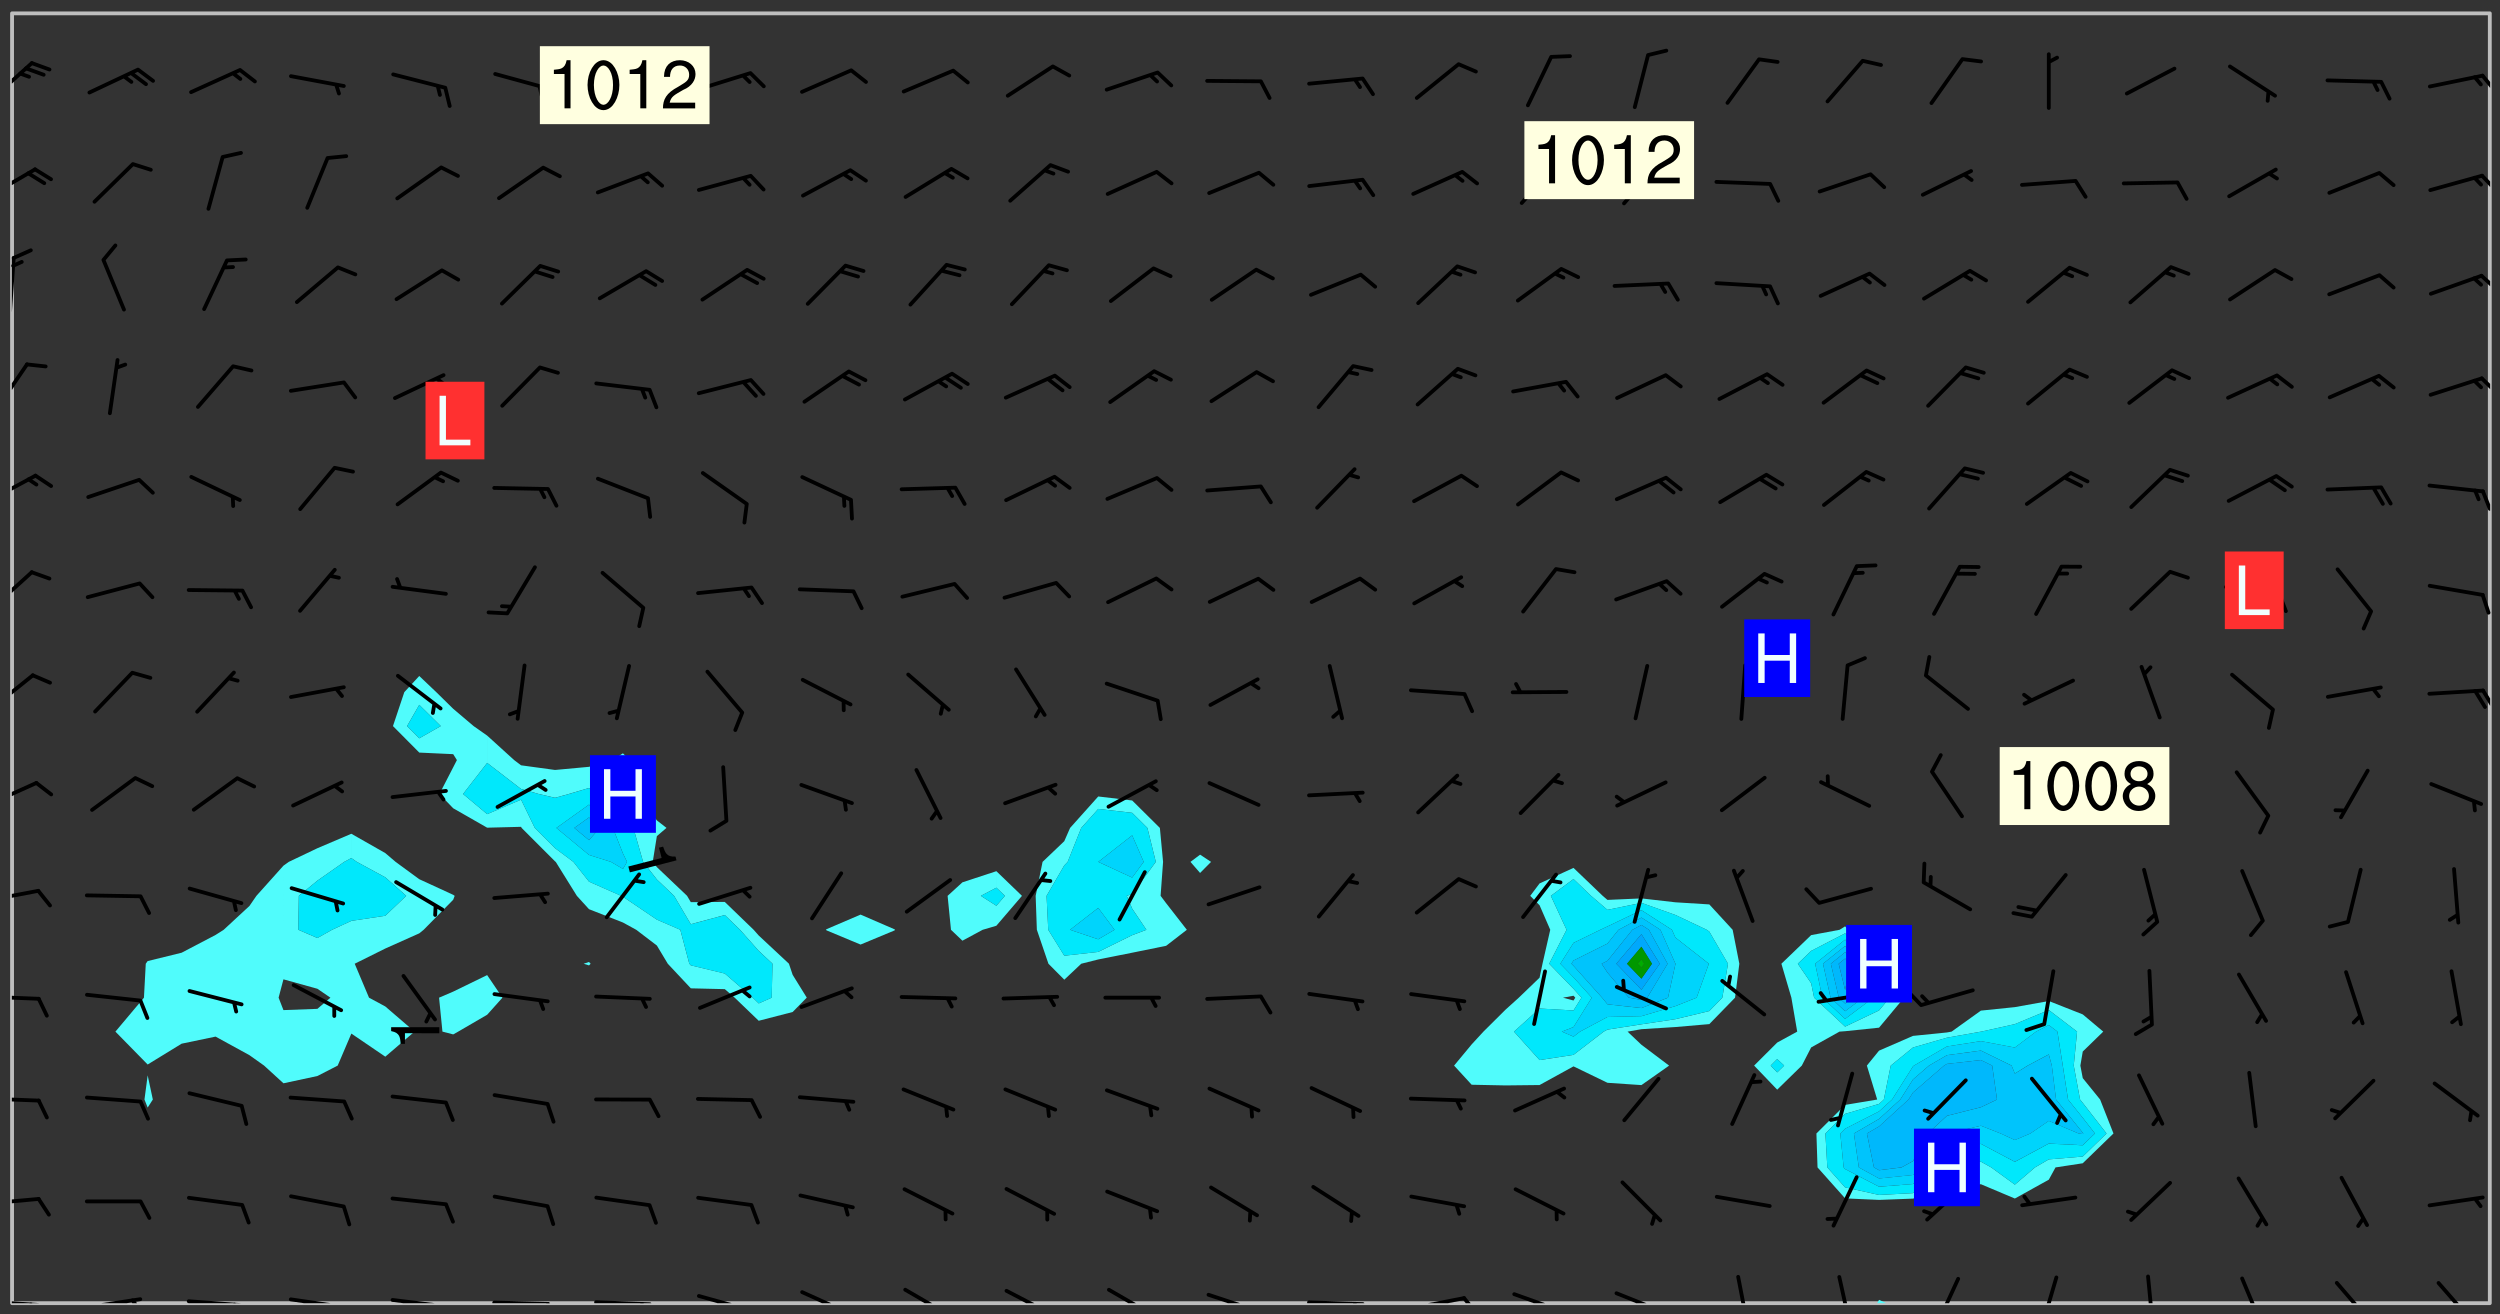 <svg xmlns="http://www.w3.org/2000/svg" role="img" xmlns:xlink="http://www.w3.org/1999/xlink" viewBox="142.45 309.95 326.84 171.84"><rect x="142.45" y="309.95" width="326.84" height="171.84" fill="#333333" stroke="none"/><defs><clipPath id="a"><path d="M144 311.672h1v168.656h-1zm0 0"/></clipPath><clipPath id="b"><path d="M144 311.672h324v168.656H144zm0 0"/></clipPath><clipPath id="c"><path d="M387 479h3v1.328h-3zm0 0"/></clipPath><clipPath id="d"><path d="M467 311.672h1v168.656h-1zm0 0"/></clipPath><clipPath id="e"><path d="M144 479h4v1.328h-4zm0 0"/></clipPath><clipPath id="f"><path d="M146 480h2v.328h-2zm0 0"/></clipPath><clipPath id="g"><path d="M153 479h9v1.328h-9zm0 0"/></clipPath><clipPath id="h"><path d="M159 479h2v1.328h-2zm0 0"/></clipPath><clipPath id="i"><path d="M166 479h9v1.328h-9zm0 0"/></clipPath><clipPath id="j"><path d="M172 480h2v.328h-2zm0 0"/></clipPath><clipPath id="k"><path d="M180 479h8v1.328h-8zm0 0"/></clipPath><clipPath id="l"><path d="M187 480h2v.328h-2zm0 0"/></clipPath><clipPath id="m"><path d="M193 479h8v1.328h-8zm0 0"/></clipPath><clipPath id="n"><path d="M200 480h2v.328h-2zm0 0"/></clipPath><clipPath id="o"><path d="M206 479h9v1.328h-9zm0 0"/></clipPath><clipPath id="p"><path d="M213 480h3v.328h-3zm0 0"/></clipPath><clipPath id="q"><path d="M220 479h8v1.328h-8zm0 0"/></clipPath><clipPath id="r"><path d="M226 480h2v.328h-2zm0 0"/></clipPath><clipPath id="s"><path d="M233 479h8v1.328h-8zm0 0"/></clipPath><clipPath id="t"><path d="M239 480h2v.328h-2zm0 0"/></clipPath><clipPath id="u"><path d="M247 478h7v2.328h-7zm0 0"/></clipPath><clipPath id="v"><path d="M260 478h8v2.328h-8zm0 0"/></clipPath><clipPath id="w"><path d="M273 478h8v2.328h-8zm0 0"/></clipPath><clipPath id="x"><path d="M287 478h7v2.328h-7zm0 0"/></clipPath><clipPath id="y"><path d="M300 478h8v2.328h-8zm0 0"/></clipPath><clipPath id="z"><path d="M305 480h2v.328h-2zm0 0"/></clipPath><clipPath id="A"><path d="M313 479h8v1.328h-8zm0 0"/></clipPath><clipPath id="B"><path d="M319 480h2v.328h-2zm0 0"/></clipPath><clipPath id="C"><path d="M326 479h9v1.328h-9zm0 0"/></clipPath><clipPath id="D"><path d="M333 479h3v1.328h-3zm0 0"/></clipPath><clipPath id="E"><path d="M340 478h8v2.328h-8zm0 0"/></clipPath><clipPath id="F"><path d="M353 478h8v2.328h-8zm0 0"/></clipPath><clipPath id="G"><path d="M369 476h3v4.328h-3zm0 0"/></clipPath><clipPath id="H"><path d="M382 476h3v4.328h-3zm0 0"/></clipPath><clipPath id="I"><path d="M395 476h4v4.328h-4zm0 0"/></clipPath><clipPath id="J"><path d="M409 476h3v4.328h-3zm0 0"/></clipPath><clipPath id="K"><path d="M423 476h2v4.328h-2zm0 0"/></clipPath><clipPath id="L"><path d="M435 476h4v4.328h-4zm0 0"/></clipPath><clipPath id="M"><path d="M447 477h6v3.328h-6zm0 0"/></clipPath><clipPath id="N"><path d="M461 477h6v3.328h-6zm0 0"/></clipPath><clipPath id="O"><path d="M144 466h4v2h-4zm0 0"/></clipPath><clipPath id="P"><path d="M144 453h4v2h-4zm0 0"/></clipPath><clipPath id="Q"><path d="M144 439h4v2h-4zm0 0"/></clipPath><clipPath id="R"><path d="M144 426h4v2h-4zm0 0"/></clipPath><clipPath id="S"><path d="M144 412h4v4h-4zm0 0"/></clipPath><clipPath id="T"><path d="M144 397h3v6h-3zm0 0"/></clipPath><clipPath id="U"><path d="M466 399h2v4h-2zm0 0"/></clipPath><clipPath id="V"><path d="M144 384h3v6h-3zm0 0"/></clipPath><clipPath id="W"><path d="M466 387h2v4h-2zm0 0"/></clipPath><clipPath id="X"><path d="M144 371h4v5h-4zm0 0"/></clipPath><clipPath id="Y"><path d="M466 373h2v4h-2zm0 0"/></clipPath><clipPath id="Z"><path d="M144 357h3v7h-3zm0 0"/></clipPath><clipPath id="aa"><path d="M466 359h2v3h-2zm0 0"/></clipPath><clipPath id="ab"><path d="M144 343h1v8h-1zm0 0"/></clipPath><clipPath id="ac"><path d="M144 342h3v2h-3zm0 0"/></clipPath><clipPath id="ad"><path d="M144 343h2v2h-2zm0 0"/></clipPath><clipPath id="ae"><path d="M466 345h2v3h-2zm0 0"/></clipPath><clipPath id="af"><path d="M144 331h4v5h-4zm0 0"/></clipPath><clipPath id="ag"><path d="M466 332h2v3h-2zm0 0"/></clipPath><clipPath id="ah"><path d="M144 317h3v7h-3zm0 0"/></clipPath><clipPath id="ai"><path d="M466 319h2v3h-2zm0 0"/></clipPath><g id="aj" clip-path="url(#clip1)"><path fill="#fff" fill-opacity="0" fill-rule="evenodd" d="M0 0h1000v1000H0zm0 0"/><path fill="#d3d3d3" fill-opacity="0" fill-rule="evenodd" d="M162.152 355.867l-.234.293.059.234.117.172.176.234.293.348.113.059.117-.172.059-.234.176-.176.465-.176h.699l.234.293.289.816.059.176.176.23.352.234.699.699.172.176.234.348.234.41.289.582.41.465.23.234.234.176.117.23.176.293.172 1.164v.234l.059.289.059.117.117.117.348.41.117.172.176.176.176.234.117.172.172.352.059.234.234.406.234-.059-.176.176-.059.93h-.582l-.234-.113-.348.113-.117.117-.059.293-.059.176-.117.172-.465.293-.059.234-.059.113v.645l.059.172v.41l.059.059v.406l.059.406.117.176.059.059.23.641-.059.293v.699l-.059.582v.234l-.059.23-.055.352v1.922l.055.117h.426l-.367.117-.023.352.891 1.168 1.742.539 1.34.359v.539l.09.809.535.715 1.52.27.891-.086.09 1.164.535.18 1.16-.18 2.055-.984 1.16-.363 1.879-.176 1.695-.18-.18.719-1.516.086-1.25.09-.805.27-1.074.809.27.719.535.898-.18.625-.266.809.266 1.078.625.898.805.18 1.25-.18-.266.723.098.504.055.293v.172l.059.293v.406l.176.117.352.117h.406l.293-.176.113-.117.059-.117.117-.23.059-.176.352-.465.23-.176.176-.059.176.059.059.176.117.988.055.469.059.172.117.234.176.059.816.059h.289l.117.234.059.406.059.352v1.105l.117.293.117.348.289.699.176.352.582.754.352.176.172.059.469.234.641.465.348.234.293.176.293.055.23.062.816.348.293.176.113.172.352.352.117.176.523.641v.289l.059.352v.348l.059.352.059.289.117.059.172.059h.176l.582.234.176.117.176.289.176.234.113.234.293.23.117.117v.41l.059.055.289.234.234.117.059.117.117.172.059.117.23.234.059.176.234.059.117.059-.117.113-.059.117v.117l-.117.293-.117.289v.582l.176.117.117.059.059.117.117.117.113.059.176.348.059.352.059.406v.176l-.059.176-.117.699v.172l.117.176.293.293h.406l.176.117.117.172.117.293v.234h-.527l-.23-.234h-.234l-.176.059-.059.699.059.348.117.176.176.41.117.23.289.469.176.055h.523l.234.059.758.641.059.293v.234l.059.059.23.348v.352l-.117.172v.293l.293.289.293.176.172.059.293.176.293.117.582.406.289.234.293.176.219.16.016.012.23.176.641.523.176.234.117.176.176.176.113.172v.641l.117.176.469.117.582.117.234.059.23.113.293.117.113.059.586.352.289.172.176.062.176.055.176.059.699.352.289.176.234.055.289.176.234.117.641.406.293.117.172.059.234.059.41.059.23.059.234.117.059.172-.41.176.469.059.059.293.113.234.176.055.234.059.176.059.406.117.641.234.117.172.059.234v.176l-.059.117-.059.406.234.234.117.059.348.117.641.23.176.117.289.117.176.176.234.465.582 1.105.176.176.348.176.176.117.352.117 1.047.523.234.059.465.113.293.059.465.176.758.582.234.234.348.465.176.176.289.234.816.699.293.176.289.289.293.176.293.289.695.641.176.176.293.234.289.234.469.289.641.582.348.234.234.293.348.348.352.465.934.992.348.406.117.176.234.059.113.117.645.176.23.113.234.059.293.176.23.117.934.699.406.406.234.176.406.176.234.117.816.348.348.234.234.117.293.289.23.117.758.352.352.172.23.059.293.117.234.059.871.176h.816l.469.23.172.059.875.699.465.117.293.059.176.059.23.059.469.059.348.059.352.059.406.059h.293l.172.059v.23l.176.176h.293l.348.059.352.059.699.117h.641l.465-.234.293-.176.172-.117.41-.172.289-.176.934-.465.469-.293.523-.293.465-.172.465-.176 1.051-.465.289-.117.41-.117.289-.117.527-.176 1.516-.699.582-.348.289-.059.293-.059.348-.117.875-.23.352-.117h.113l.234-.059.875-.234.234-.059h.812l.352-.059.816-.117.172-.059.352-.055.293-.059.23-.059.816-.176.176-.059h.348l.234-.059.465-.117.758-.172.234-.059h.348l.41-.117.289-.059 1.285-.059h.289l.41-.059.23-.059h.176l.875-.117h.406l.41-.117h.348l.352-.113.871-.059h1.75l1.047.289.41.117.289.117.352.117.289.117 1.051.172.289.059h.293l.293.059.172.059.41.059.172.059.117.059h.117l.117.059.352.059h.113l.41.066 1.922.395 1.926.395 1.52.449 1.695.719 2.145.805 1.605-.719 1.43-.805 1.16-1.078 1.25-.449 3.035-.719 1.875-.359 2.145-1.348 2.234-1.254 2.5-1.258 1.695-.449 1.785-.18 1.16-.27.625.539 1.34-.27.715-.988.984-1.344.445-.18.805-.359 1.875-.539 1.785-.449 1.25-.27 1.16-.09 1.699-.09 1.961-.27 1.25-.09h.539l.625-.09h.891l2.145-.18 2.41-.18 2.59-.09 1.695.18 1.609.09 1.43.359 1.16.719 1.875.988 1.16 1.527.266.715.629.09.355.898.535.539.535 1.527 1.074.359h.535l-.805.535.09 1.707.715 2.695.891.805.895.988.715 1.258 1.785.539 1.52-.18.355 1.344 1.609-.805.98-.539.27.27.316-.215.219-.145.801.449.449-.359h.355l.535-.27.539-.719.535-.27.625-.988 1.16.449.84.371 1.395.617 1.695-.18h1.605l1.785.09.18-1.707.535-1.344.805.27.492.848.402.406-.09.539v.359l.715.449.711-.27h1.43l.359.988.445 1.258.715 1.344 1.25.629 1.695.629.715-.18.18-.539.98-.09.449.359.086 1.258-.266.629-.535.18v.539l.715.984.266.539.984.988.801 1.078-.266.359-.09.898-.625 2.332-.355 2.066-.09 1.793-.18.719-.09.539v1.438l-.98 1.883-.359 1.707-.535.898-.805 1.168-.266.539 2.055 1.254.086.359-.355.539-.09-.18v.809l.09 1.438-.445.715-1.074.094-.266.715.535.898.805.719 1.16.809 1.34.27.445.359-.355.449-1.789-.09-1.25-.449-.715-.719-.625-.09-.176 3.59-.188 1.309h89.359V311.703h-55.27v49.082l.762.125 3.289.543 2.023 2.836v2.754l2.352.332 2.348.332h4.051l-1.379 4.16-2.023.707-2.023.703-.543.344-2.594 1.617-.188.117-2.023-2.078-.73-2.742-2.672-2.078-1.375-3.5-.066-.082-1.957-2.672 2.75-1.418v-49.082H294.422v91.414l.117.031.133.012.074.074.105.047.09.059.086.059.09.059.297.297.059.09.031.117.027.117.016.137-.031.117-.059.09-.059.086-.043.105-.047.102-.027.121v.145l.176.27.148.148.074.086.074.074.043.105.062.09.059.086.043.105.059.09.047.102.043.105.059.086.117.18.074.074.062.086.059.09.043.105.059.09.059.086.062.09.059.09.043.102.117.18.074.074.059.086.074.074.09.059.105.047h.148l.133-.016.133.016.102-.047.074-.074.047-.102-.016-.133v-.148l-.047-.105-.027-.117-.047-.102-.027-.121-.043-.102-.062-.09-.043-.102-.043-.105-.031-.117-.016-.133-.012-.137.086-.059.059-.086.121-.031.043.105.016.133v.117l.059.102.059.09.09.059.148.148.059.09.043.105-.012.102.086.059.105.047.086.059.09.059.074.074-.117.027-.105.047-.086.059-.074.074-.059.09-.062.086-.027.121-.047.102-.043.105-.031.117-.012.133-.016.133v.148l.027.117.047.105.043.102.059.09.074.074.09.059.074.074.09.059.059.09.043.105.047.102.117.031.133.016h.148l.117-.031.105.043.043.105.047.102.027.121L299.5 410l.027.117.031.121.027.117.105.043.102.047.133-.016.148.148.062.086.074.074.07.074.09.062.105.043.102.043.117.031.137.016.117-.031.074-.074.027-.117-.012-.133-.031-.121-.027-.117.043-.105h.117l.09.062.117.027h.148l.133.016h.148l.133.016.133-.016h.148l.133-.016.133-.012.137.012.117-.027.133-.016.191-.059-.059.176-.016.133-.027.121-.016.133-.059.086-.133.016-.105.047-.105.043-.117.031-.117.027-.266.031h-.148l-.133.016-.074.074.059.086.148.148.117.18.074.07.09.062.09.059.086.059.09.059.102.043.105.062.105.043.086.059.105.047.102.043.18.117.059.09-.043.102-.047.105.016.133.223.223.059.09.043.102.031.121.043.102.016.133.031.117.012.137.031.117.148.148.102.043.105.043.117.031.133.016.137.016h.117l.117-.031.09-.059.043-.105.047-.102.043-.105.031-.117.012-.133v-.148l-.012-.133-.016-.133-.031-.117-.043-.105-.047-.105-.043-.102-.043-.105-.016-.133.016-.133.027-.117.031-.117.027-.121.047-.102.09-.059.086-.062.074-.074.09-.059.223-.223.059-.086.074-.074.117-.18.059-.086v-.148l-.074-.074-.102-.047-.105-.043-.102-.043-.059-.09-.047-.105-.027-.117.09-.059.117-.031.102-.043.18-.117.148-.148.012-.133-.012-.105-.09-.059-.133.016h-.148l-.133.016-.133-.016-.121-.031-.086-.059-.074-.074-.059-.09-.062-.086-.117-.18-.059-.086.031-.121.086-.059.121-.031.059-.086v-.121l-.031-.117-.059-.09-.059-.086-.047-.105-.027-.117-.016-.133.059-.09.074-.074.09-.059.117-.18.074-.074.059-.086.148-.148.121-.031.133-.016.133.016.074.074.043.105.016.133-.031.117-.117.031-.133.012-.148.148-.043.105-.047.102-.027.121-.031.117v.148l.031.117.043.105.059.09.074.07.074.074.117.031.121.027.117-.027.133-.016h.117l.09.059.074.074.047.105.059.086.102.047.133.016.105.043.086.059-.012.105-.074.074-.18.117-.059.09-.09.059-.07.074-.074.074-.062.09-.027.117-.016.133.016.133-.016.133v.148l.016.133.027.117.031.121.074.074.09.059.086.059.09.059.117.031v.086l-.102.047-.09.059-.266.031-.117.027h-.148l-.105.043-.102.047-.059.09-.062.234-.012.133-.031.121-.016.133v.293l-.012.133.012.137.016.133.133.016.133.012.121.031.086.059.074.074.047.105.043.102.016.133v.445l-.016.133v.445l.031.266.027.117.016.133.031.117.086.211.031.266v.148l-.031.117-.027.117-.031.121-.027.117-.031.117-.031.121-.012.133-.016.133.09.059.117-.031.102.016.047.105-.031.266v.441l-.043.105-.047.105-.043.102-.043.105-.059.086-.031.121-.043.117-.031.117-.016.133.016.133.059.09.105.047.086.059.059.086-.012.137-.031.117-.043.102v.445l-.016.133v.148l-.031.117-.043.105-.027.117-.047.105-.043.102-.031.121-.027.117-.031.133-.031.117-.027.117-.043.105-.031.117-.031.121-.012.133-.016.133v.297l.027.117v.148l.047.398.027.117.059.09.121.031h.148l.133-.016.059.09v.117l-.059.09-.09.059-.102.043-.105.047-.09.059-.086.059-.137.016-.117-.031-.133-.016-.102.047-.062.086-.012.137-.016.133-.031.117-.027.117-.016.133-.031.121v.297l.016.133.031.117v.148l.012.133v.148l-.027.117-.047.102-.027.121-.031.117-.059.09-.074.074-.102.043-.105.047-.117.027-.121.031-.102-.047.059-.086.105-.047.027-.117.031-.117.027-.121.031-.117v-.148l.016-.133-.031-.117-.043-.105-.105.016-.074.074-.102.043-.09.062-.074.074-.043.102-.016.133-.031.117L304.25 426l-.031.117-.027.117-.031.121-.027.117-.031.117-.043.105-.09.059h-.09l-.117-.031-.031-.086.016-.137-.031-.117v-.148l-.012-.133v-.148l-.062-.234-.027-.121-.043-.102-.047-.105-.059-.086-.059-.09-.043-.105-.062-.086-.148-.148-.07-.074-.105-.047-.105-.043-.102-.043-.297-.297-.09-.074-.086-.059-.105-.043-.09-.062-.086-.059-.105-.043-.09-.059-.086-.062-.074-.07-.105-.047-.086-.059-.105-.043-.09-.062-.102-.043-.105-.043-.086-.059-.105-.047-.105-.043-.102-.047-.09-.059-.102-.043-.105-.043-.09-.062-.117-.027-.133-.016-.133.016H299.75l-.133.016-.117-.031-.09-.059-.074-.074-.09-.059-.102-.047h-.148l-.121-.027-.102-.043-.074-.074-.117-.18-.09-.059-.102-.043-.09-.062-.105-.043-.09-.059-.086-.059-.105-.047-.059-.086-.059-.09-.043-.105-.047-.102-.074-.074-.086-.059-.074-.074-.09-.059-.223-.223-.043-.105-.031-.266.105-.043h.145l.105.043.074.074.09.059.086.059.105.047.09.059.148.148.07.074.148.148.062.086.074.074.086.059.074.074.09.062.09.059.086.059.27.176.102.047.105.043.102.043.047-.074.059-.086.074-.074.07-.074.105.043.074.074.059.09.043.102.047.105.043.105.121.027.117-.027.074-.09.043-.105.059-.09.074-.074.105-.043.117-.027.133.012.09.059.148.148.059.09.043.105.047.102.043.105.043.102.105.047.105.043.133.016.086-.059.059-.09.074-.074.105-.043.117.027.105.047.102.043.105.043.102.047.18.117v.117l-.016.133.016.133.016.137.059.086.102.047.121.027.117.031h.148l.117-.031.059-.09.18-.117.059-.09.074-.074.059-.086.117-.18.18-.117.117.031.09.059.043.074-.016.133v.117l.09.059h.148l.133-.016.133-.012.266-.031.105-.043.117-.031.121-.027.074-.074.07-.074.062-.09-.016-.105-.047-.102-.102-.043-.105-.016-.117.027-.266.031h-.148l-.074-.074-.09-.059-.117-.031-.117-.027-.133-.016h-.148l-.133.016h-.297l-.105-.047-.148-.148-.043-.102-.059-.09.223-.223.086-.059.105-.043.117-.031.133-.016.133.016.137.016.102.043.133-.012.09-.062.102-.043.062-.09-.047-.102-.09-.059-.117-.031-.102-.043-.059-.09-.062-.09v-.117l.016-.133.105-.047.074-.07v-.121l-.09-.059-.031-.117.09-.059.074-.074.043-.105.059-.09.047-.102.016-.133v-.148l-.047-.105-.043-.102-.09-.059-.133-.016-.102-.043-.137-.016-.117-.031h-.445l-.133-.016-.133-.012-.133-.016-.117-.031h-.148l-.133-.016-.133-.012-.266-.031-.121-.043-.086-.059-.074-.074v-.148l.012-.133.105-.047.102-.043.133-.016h.152l.133-.016h.293l.121.031.102.043.09.059.234.062.121-.047.09-.059.102-.043.133-.016.105.043.102.047.133.012.121-.027h.145l.121-.031.117-.027.105-.047.074-.074.086-.059.148-.148.059-.086.047-.105.027-.117.016-.105-.102-.043-.09-.059-.117-.031-.105-.043-.09-.062-.074-.086-.074-.074-.102-.043-.105-.047-.102-.043-.059-.09-.047-.102-.086-.211-.062-.086-.059-.09-.074-.074-.086-.059h-.27l-.117.031-.09.059-.102.043-.133.016-.105-.016-.027-.117-.062-.09-.117-.031-.102-.043-.148-.148-.031-.117-.016-.105.074-.074.18-.117.117-.027.117-.031.137.016.102.043.105.043.102.047.105.043.117.031.133.016.117.027.133.016.105-.016.09-.059-.074-.074-.105-.043-.074-.074-.074-.09-.148-.148-.086-.059-.09-.059-.074-.074-.09-.059-.102-.047-.121-.027-.102-.047-.105-.043-.117-.031-.102-.043-.121-.031h-.148l-.117.031-.105.043-.086.062-.18.117-.086.059-.09.059-.105.047-.086.059-.105.043-.102.043-.105.047-.074.074-.059.09-.059.086-.047.105-.059.086-.074.074-.133-.012-.117-.031h-.117l-.074.074-.09.059-.074.074-.09.059-.086.059-.105.047-.102.043-.137.016-.102-.043-.148-.148-.105-.047h-.086l-.105.047-.102.043-.121.031-.117-.031-.074-.074v-.117l.031-.121.074-.07.059-.09.074-.074.117-.031.105-.043h.293l.133-.016.137-.016.102-.043.09-.059.102-.047.09-.059.133-.012.09.059.133.012.09-.059.086-.059.105-.043.09-.059.086-.062.09-.059.148-.148.059-.086.059-.09.105-.043.133-.016.117.027.121.031.059-.059.059-.09.031-.266.027-.117.105.012.133.016.102-.043.09-.059.059-.09.074-.074.059-.09.047-.102.012-.133-.012-.133-.047-.105-.148-.148-.059-.09-.059-.086-.043-.105v-.445l.016-.133v-.148l.012-.133-.059-.059-.09.059-.102-.043-.18-.117-.086-.059-.062-.09-.059-.09-.074-.074-.086-.059-.121.031-.102.012-.105.047-.086.059-.105.043-.148.148-.09.059-.086.059-.09.062-.105.043-.133.016v-.121l.105-.043.117-.031.074-.07.043-.105v-.148l-.027-.117-.148-.148-.133-.016h-.148l-.117.031-.105.043-.102.043-.09.062-.117.027-.074-.074.012-.133-.043-.102-.043-.105-.09-.059-.117.027-.121.031-.117.031-.102.043-.121.031-.102.043-.105.043-.09.059-.102.016v-.117l.016-.133-.059-.09-.074.043-.148.148-.059.09-.074.074-.047.105-.043.102-.074.074-.059.09-.074.074-.059.086-.074.074-.09.062-.074.07-.074.074-.102.016-.133.016-.105-.043v-.121l.148-.148.043-.102.059-.09.047-.102.043-.105.059-.09.031-.117.043-.102.031-.121.027-.117.047-.105.043-.102.043-.105.074-.07.09-.062.09-.059.102-.043h.297l.266-.031.105-.043-.074-.074-.117-.031-.105-.043-.09-.059-.102-.047-.09-.059-.102-.043-.105-.043-.09-.062-.086-.059-.105-.043-.102-.043-.121-.031-.117-.031-.102-.043L297.5 410.25l-.102-.043-.09-.059-.043-.105-.016-.133.102-.043.133-.016.137.016.133-.016.102-.043.059-.09.016-.105-.09-.059-.074-.074-.102-.043-.09-.059-.148-.148-.043-.105-.016-.133v-.293l-.059-.09-.09-.059-.074-.074-.043-.105-.031-.117-.059-.09-.074-.074-.117-.027-.074-.074-.09-.059-.09-.062-.086-.059-.074-.074-.059-.086-.047-.105-.086-.059-.148-.148-.195-.059-.133.016-.102.043-.074.074-.047.102-.043.105-.059.09-.059.086-.297.297-.09.059h-.086l-.062-.086-.043-.105.031-.117.059-.09.027-.117-.012-.133-.09-.062-.105.047-.117.027-.117.031-.27.176-.102.047-.117.027-.105.047-.09.059-.102.043-.059-.086-.047-.105.016-.133.047-.105.07-.074.074-.07.059-.09v-.148l-.043-.105h-.238l-.102.047-.031.117-.027.117-.031.121-.074.043-.133.016-.074-.047-.043-.102-.043-.105-.047-.102-.043-.105-.121.031-.102.043-.133.016-.117.031-.105.043-.09.059-.102.047-.121.027-.133.016-.102-.043-.059-.09-.047-.105-.043-.102-.043-.105v-.117l.059-.09.086-.059.18-.117.102-.047.105-.043.105-.059.102-.043.09-.062.102-.043.105-.059.102-.047.09-.059.105-.043.102-.043.09-.062.102-.043.137-.016.117.031.102.043.121.031.102.043.105.047.102.043.105.043.102.047.105.043.102.043.105.047.086.059.105.043.117.031.105.043.102.047.09.059.105.043.102.043.105.047.117.027.102.047.121.027h.148l.086-.059.016-.102.059-.09-.027-.117-.074-.074-.117-.18-.074-.074-.09-.074-.18-.117-.086-.059-.105-.043-.102-.047-.27-.176-.059-.09-.074-.074-.059-.09-.043-.102-.031-.117-.016-.137v-.562l-.012-.133-.016-.133-.031-.117-.016-.133-.012-.133-.031-.121-.223-.223-.059-.086-.016-.105.031-.117.133-.016v-91.414H172.992v1.453l-.059.234-.352 1.051-.172.523-.117.348-.176.41-.117.172-.234.293-.23.059h-.352l-.117.059-.23.406v.293l.117.176.23.23.117.234.641.758.293.465.176.234.23.352.234.348.641.816.176.465.172.41.117.695.176.469.117 1.398.059.465v.875l.117 1.047v4.781l-.059.465-.352 1.281-.176.523-.113.41-.352.93L172.934 336l-.234.582-.117.176-.172.348-.176.406-.352.816-.059.293-.113.293-.117.289-.059.176-.117.875-.059.406-.059.117-.059.176-.059.172-.23.527-.117.172v.234l-.117.234-.059.172-.176.586v.289l-.059.176v.293l-.059.113-.059.527v.172l-.055.234v2.621l-.176.816-.117.176-.176.234-.117.172-.113.234-.586.934-.23.289-.293.465-.176.234-.289.352-.352.699-.113.23-.176.41-.176.23-.406.527-.816.699-.293.172-.289.234-.176.117-.176.176-.523.406-.527.176-.172.176-.234.055-.641.176h-.758m12.211 31.023l-1.074.449.359.895 1.25-.715.445-.539-.98-.09"/><path fill="#d3d3d3" fill-opacity="0" fill-rule="evenodd" d="M201.508 416.598h-.895l.449.629.98.359.805-.09.445-.988-.176.09-.715-.355-.895.355m154.621 59.07l-.059-.523v-.293l.113-.293.059-.23.469-.469h.113l.117-.113.117-.059h.176l.234-.059h.348l.234.059.117.059.23.172.059.176.117.582v.293l-.117.176-.172.289-.176.176-.527.523-.23.234-.117.059h-.176l-.117-.059-.406-.293-.176-.117-.117-.059-.059-.113-.055-.117m6.641-10.957l-.059-.172v-1.109l.059-.172.176-.059.172-.059h.176l.234-.059.117.059.059.699-.059.172-.117.176-.117.059-.234.523-.113.059h-.234l-.059-.117m9.613-14.391l-.117-.176v-.699l.293-.875.117-.172.176-.352.113-.23.117-.293.352-.758.117-.23.172-.234h.176l.117-.059h.641l.117.059.234.234.172.113.352.293.117.117.113.176v.113l.117.059.117.117v.699l-.059.176v.23l-.059.176-.348 1.051-.117.23-.117.234-.117.059-.23.234-.641.289h-.875l-.41-.117-.641-.465"/><path fill="none" stroke="#bebebe" stroke-linecap="round" stroke-linejoin="round" stroke-miterlimit="10" stroke-width=".5" d="M467.957 311.695H144.027v168.625h323.93v-168.625"/><g clip-path="url(#a)"><path fill="#fff" fill-opacity="0" fill-rule="evenodd" d="M144 475.891v4.438h.004H144V311.672h.004H144v164.219"/></g><g clip-path="url(#b)"><path fill="#fff" fill-opacity="0" fill-rule="evenodd" d="M144.004 480.328V311.672h44.379v107.281l-4.438 1.891-3.746 1.785-.691.496-3.535 3.945-.906 1.316-3.371 3.121-1.066.676-4.438 2.324-4.438 1.09-.246.348-.238 4.438-3.73 4.438 4.215 4.301v1.422l-.418 3.156.418 1.051.676-1.051-.676-3.156v-1.422l4.438-2.723 4.438-.926 4.438 2.434 1.906 1.355 2.535 2.316 4.438-.953 2.652-1.363 1.785-4.184 4.438 3.02 3.82-3.277-3.82-3.289-2.129-1.148-1.871-4.438 4-1.988 4.441-1.984.574-.465 3.863-3.926.191-.512-.191-.133-4.438-2.043-3.094-2.266-1.348-1.148-4.438-2.527V311.672h8.879v86.652l-1.953 2.113-1.484 4.438 3.438 3.461 4.438.207.484.773-.484.945-1.801 3.492 1.801 1.863 4.438 2.539v19.273l-4.438 2.16-1.848.793.441 4.438 1.406.367.652-.367 3.785-2.203 2-2.234-2-2.953v-19.273l4.438-.113.074.148 4.367 4.371.09.066 2.762 4.441 1.586 1.742v6.902l-.699.23.699.219.215-.219-.215-.23v-6.902l4.438 1.742 1.738.953 2.699 2.059 1.426 2.379 3.012 3.215 4.441.105 1.293 1.117 3.145 3.027 4.438-1.148 1.844-1.879-1.844-2.98-.488-1.457-3.949-3.684-.668-.754-3.77-3.637-4.441.031-.492-.832-3.945-3.75-.539-.691.539-3.359 1.258-1.078-1.258-.98-2.629-3.457-.926-4.438-.883-.875-1.355.875-3.082.891-4.438.41-4.441-.609-.914-.691-3.523-3.199-1.77-1.242-2.668-2.262-2.215-2.176-2.223-2.113v-86.652h57.695v117.848l-4.438 1.902-.094.086.094.078 4.438 1.852 4.441-1.848.062-.082-.062-.066-4.441-1.922V311.672h17.754v112.172l-4.438 1.457-1.938 1.77.441 4.438 1.496 1.426 2.645-1.426 1.793-.531 3.348-3.906-3.348-3.227V311.672h13.316v102.406l-3.68 4.113-.758 1.73-2.84 2.707-.902 4.441.156 4.438 1.512 4.438 2.074 2.086 2.215-2.086 2.223-.559 4.438-.883 4.438-.902 2.707-2.094-2.707-3.477-.723-.961.324-4.441-.418-4.438-3.621-3.59-4.438-.523V311.672h13.316V421.684l-1.258.945 1.258 1.449 1.434-1.449-1.434-.945V311.672h48.82v111.742l-4.438 2.031-1.223 1.625 1.223 1.23 1.395 3.207-1.012 4.438-.383 1.824-2.715 2.613-1.723 1.555-2.902 2.883-1.539 1.672-2.297 2.77 2.297 2.5 4.441.09 4.438-.051 4.438-2.441 4.438 2.148 4.441.301 3.617-2.547-3.617-2.727-1.812-1.715 1.812-.32 4.438-.281 4.438-.383 3.363-3.453.562-4.438-.875-4.438-3.051-3.32-4.438-.277-4.438-.508-4.441.195-.617-.527-3.82-3.656V311.672h35.508V431.055l-.719.453-3.719.695-3.891 3.742 1.305 4.438.762 4.438-2.617 1.43-3.016 3.012 3.016 3.148 3.219-3.148 1.223-2.375 3.703-2.066.734-.055 4.438-.461 3.27-3.922-3.27-3.375-.254-1.062-3.785-4.438-.398-.453V311.672h26.629V440.82l-4.438.797-4.438.457-3.832 2.746-.609.109-4.438.449-4.438 1.93-1.59 1.953 1.348 4.438-4.195.703-3.75 3.734.145 4.438 3.605 4.047 4.438.199 4.438-.168 4.438-1.363 4.441-.52 4.438 1.871 4.438-2.465.875-1.602 3.562-.543 4.016-3.895-1.746-4.438-2.27-2.801-.312-1.637.312-1.836 2.68-2.605-2.68-2.25-4.438-1.75V311.672h57.695v168.656h-78.949l-.938-.441-.246.441H144.004"/></g><path fill="#50fcfc" fill-rule="evenodd" d="M161.754 449.121l-4.215-4.301 3.73-4.438.238-4.438.246-.348 4.438-1.09 4.438-2.324 1.066-.676 3.371-3.121.906-1.316 3.535-3.945v14.859l-.633 2.398.633 1.625 4.438-.164 1.703-1.461-1.703-1.164-4.438-1.234V423.125l.691-.496 3.746-1.785 4.438-1.891v3.176l-.934.5-3.504 2.453-2.426 1.988-.07 4.438 2.496 1.074 1.918-1.074 2.52-1.168 4.438-.668 2.738-2.602-2.738-2.422-3.723-2.02-.715-.5v-3.176l4.438 2.527 1.348 1.148 3.094 2.266 4.438 2.043.191.133-.191.512-3.863 3.926-.574.465-4.441 1.984-4 1.988 1.871 4.438 2.129 1.148 3.82 3.289-3.82 3.277-4.438-3.02-1.785 4.184-2.652 1.363-4.438.953-2.535-2.316-1.906-1.355-4.438-2.434-4.438.926-4.438 2.723m0 5.629l-.418-1.051.418-3.156.676 3.156-.676 1.051"/><path fill="#fff" fill-opacity="0" fill-rule="evenodd" d="M179.508 437.984l-.633 2.398.633 1.625 4.438-.164 1.703-1.461-1.703-1.164-4.438-1.234"/><path fill="#00e8fc" fill-rule="evenodd" d="M183.945 432.582l-2.496-1.074.07-4.438 2.426-1.988 3.504-2.453.934-.5.715.5 3.723 2.02 2.738 2.422-2.738 2.602-4.438.668-2.52 1.168-1.918 1.074"/><path fill="#50fcfc" fill-rule="evenodd" d="M197.262 408.336l-3.438-3.461 1.484-4.438 1.953-2.113v3.773l-1.594 2.777 1.594 1.602 2.812-1.602-2.812-2.777v-3.773l2.223 2.113 2.215 2.176 2.668 2.262 1.77 1.242v3.574l-3.148 4.062 3.148 2.633 4.438-1.891 1.793 3.695 2.648 2.648 2.395 1.789 2.043 2.586 4.199 1.855.238.117 4.438 2.996 3.062 1.324 1.176 4.438.199.211 4.441 1.074 3.652 3.152.785.754 1.695-.754.105-4.438-1.801-1.68-2.445-2.758-1.992-1.926-4.441 1.199-2.191-3.711-2.246-2.137-1.801-2.305-1.273-4.438-1.363-1.617-3.113-2.82-1.324-.785-2.629.785-1.809.5-2.145-.5-2.297-.648-4.438-3.414v-3.574l3.523 3.199.914.691 4.441.609 4.438-.41 3.082-.891 1.355-.875.883.875.926 4.438 2.629 3.457 1.258.98-1.258 1.078-.539 3.359.539.691 3.945 3.75.492.832 4.441-.031 3.77 3.637.668.754 3.949 3.684.488 1.457 1.844 2.98-1.844 1.879-4.438 1.148L238.5 440.383l-1.293-1.117-4.441-.105-3.012-3.215-1.426-2.379-2.699-2.059-1.738-.953-4.438-1.742-1.586-1.742-2.762-4.441-.09-.066-4.367-4.371-.074-.148-4.438.113-4.438-2.539-1.801-1.863 1.801-3.492.484-.945-.484-.773-4.438-.207"/><path fill="#00e8fc" fill-rule="evenodd" d="M197.262 406.477l-1.594-1.602 1.594-2.777 2.812 2.777-2.812 1.602"/><path fill="#50fcfc" fill-rule="evenodd" d="M200.293 444.82l-.441-4.438 1.848-.793 4.438-2.16 2 2.953-2 2.234-3.785 2.203-.652.367-1.406-.367"/><path fill="#00e8fc" fill-rule="evenodd" d="M206.137 416.387l-3.148-2.633 3.148-4.062 4.438 3.414 2.297.648 2.145.5 1.809-.5 2.629-.785v2.172l-4.262 3.051 4.262 3.531 2.867.906 1.57.922.535-.922-.535-1.105-1.32-3.332-3.117-3.051v-2.172l1.324.785 3.113 2.82 1.363 1.617 1.273 4.438 1.801 2.305 2.246 2.137 2.191 3.711 4.441-1.199 1.992 1.926 2.445 2.758 1.801 1.68-.105 4.438-1.695.754-.785-.754-3.652-3.152-4.441-1.074-.199-.211-1.176-4.438-3.062-1.324-4.438-2.996-.238-.117-4.199-1.855-2.043-2.586-2.395-1.789-2.648-2.648-1.793-3.695-4.438 1.891"/><path fill="#00d4fc" fill-rule="evenodd" d="M219.453 421.723l-4.262-3.531 4.262-3.051v1.676l-1.922 1.375 1.922 1.594 1.406-1.594-1.406-1.375v-1.676l3.117 3.051 1.32 3.332.535 1.105-.535.922-1.57-.922-2.867-.906"/><path fill="#00c4fc" fill-rule="evenodd" d="M219.453 419.785l-1.922-1.594 1.922-1.375 1.406 1.375-1.406 1.594"/><path fill="#50fcfc" fill-rule="evenodd" d="M219.453 436.164l-.699-.219.699-.23.215.23-.215.219m31.066-4.578l-.094-.078.094-.086 4.438-1.902 4.441 1.922.062.066-.062.082-4.441 1.848-4.438-1.852m16.258-.078l-.441-4.438 1.938-1.77 4.438-1.457V426l-2.031 1.07 2.031 1.297 1.113-1.297L272.711 426v-2.156l3.348 3.227-3.348 3.906-1.793.531-2.645 1.426-1.496-1.426"/><path fill="#00e8fc" fill-rule="evenodd" d="M272.711 428.367l-2.031-1.297L272.711 426l1.113 1.07-1.113 1.297"/><path fill="#50fcfc" fill-rule="evenodd" d="M278.004 431.508l-.156-4.438.902-4.441 2.84-2.707.758-1.73 3.68-4.113v1.629l-2.223 2.484-1.773 4.438-.441.457-2.316 3.984.219 4.438 2.098 3.387 4.438-.496 4.438-2.188 1.859-.703-1.859-2.766-.711-1.672.711-.242 3.09-4.199-1.098-4.438-1.992-1.977-4.438-.508v-1.629l4.438.523 3.621 3.59.418 4.438-.324 4.441.723.961 2.707 3.477-2.707 2.094-4.438.902-4.438.883-2.223.559-2.215 2.086-2.074-2.086-1.512-4.438"/><path fill="#00e8fc" fill-rule="evenodd" d="M279.492 431.508l-.219-4.438 2.316-3.984.441-.457 1.773-4.438 2.223-2.484v12.938l-3.684 2.863 3.684 1.242 2.133-1.242-2.133-2.863v-12.938l4.438.508v2.945l-4.43 3.469 4.43 2.051 1.508-2.051-1.508-3.469v-2.945l1.992 1.977 1.098 4.438-3.09 4.199-.711.242.711 1.672 1.859 2.766-1.859.703-4.438 2.188-4.438.496-2.098-3.387"/><path fill="#00d4fc" fill-rule="evenodd" d="M286.027 432.75l-3.684-1.242 3.684-2.863 2.133 2.863-2.133 1.242m4.438-8.07l-4.43-2.051 4.43-3.469 1.508 3.469-1.508 2.051"/><path fill="#50fcfc" fill-rule="evenodd" d="M299.344 424.078l-1.258-1.449 1.258-.945 1.434.945-1.434 1.449m35.504 27.684l-2.297-2.5 2.297-2.77 1.539-1.672 2.902-2.883 1.723-1.555 2.715-2.613.383-1.824 1.012-4.438-1.395-3.207-1.223-1.23 1.223-1.625 4.438-2.031v1.457l-2.965 2.199 2.055 4.438-2.27 4.438 3.18 3.281v.902l-1.379.254 1.379.371.23-.371-.23-.254v-.902l1.039 1.156-1.039 1.672-4.438-.254-3.344 3.02 3.344 3.719 4.438-.684 3.945-3.035.492-.262 4.441-.695 4.438-.668 4.438-1.066 1.703-1.746.738-4.438-2.441-4.199-.332-.238-4.105-1.941-4.438-1.582-4.441.914-2.141-1.828-2.297-2.199v-1.457l3.82 3.656.617.527 4.441-.195 4.438.508 4.438.277 3.051 3.32.875 4.438-.562 4.438-3.363 3.453-4.438.383-4.438.281-1.812.32 1.812 1.715 3.617 2.727-3.617 2.547-4.441-.301-4.438-2.148-4.438 2.441-4.438.051-4.441-.09"/><path fill="#00e8fc" fill-rule="evenodd" d="M343.727 448.539l-3.344-3.719 3.344-3.02 4.438.254 1.039-1.672-1.039-1.156-3.18-3.281 2.27-4.438-2.055-4.438 2.965-2.199 2.297 2.199 2.141 1.828 4.441-.914v.961l-4.441 2.125-.941.438-3.496 1.711-1.723 2.727 1.723 1.781 2.387 2.656-2.387 3.84-1.527.598 1.527.656.855-.656 3.582-1.914 4.441-.105 4.438-1.312 2.781-1.105 1.598-4.438-4.379-3.426-.449-1.012-3.988-2.562v-.961l4.438 1.582 4.105 1.941.332.238 2.441 4.199-.738 4.438-1.703 1.746-4.438 1.066-4.438.668-4.441.695-.492.262-3.945 3.035-4.438.684"/><path fill="#00d4fc" fill-rule="evenodd" d="M348.164 437.727l-1.723-1.781 1.723-2.727 3.496-1.711.941-.438 4.441-2.125v.965l-2.992 1.598-1.449 1.801-4.438 2.211-.27.426.27.277 3.734 4.16.703.867 4.441.492 3.477-1.359.961-4.352.031-.086-.031-.023-1.953-4.414-2.484-1.598v-.965l3.988 2.562.449 1.012 4.379 3.426-1.598 4.438-2.781 1.105-4.438 1.312-4.441.105-3.582 1.914-.855.656-1.527-.656 1.527-.598 2.387-3.84-2.387-2.656"/><path fill="#fff" fill-opacity="0" fill-rule="evenodd" d="M348.164 440.129l-1.379.254 1.379.371.23-.371-.23-.254"/><path fill="#00c4fc" fill-rule="evenodd" d="M348.164 436.223l-.27-.277.27-.426 4.438-2.211 1.449-1.801 2.992-1.598v.965l-1.184.633-3.258 4.059-.758.379.758 1.16 2.797 3.277 1.645.297.758-.297 2.664-4.438-2.441-4.438-.98-.633v-.965l2.484 1.598 1.953 4.414.031.023-.031.086-.961 4.352-3.477 1.359-4.441-.492-.703-.867-3.734-4.16"/><path fill="#00b8fc" fill-rule="evenodd" d="M352.602 437.105l-.758-1.16.758-.379 3.258-4.059 1.184-.633v1.203l-3.281 3.867 3.281 3.398 2.398-3.398-2.398-3.867V430.875l.98.633 2.441 4.438-2.664 4.438-.758.297-1.645-.297-2.797-3.277"/><path fill="#00a8fc" fill-rule="evenodd" d="M357.043 439.344l-3.281-3.398 3.281-3.867v1.645l-1.883 2.223 1.883 1.949 1.379-1.949-1.379-2.223v-1.645l2.398 3.867-2.398 3.398"/><path fill="#009800" fill-rule="evenodd" d="M357.043 437.895l-1.883-1.949 1.883-2.223v1.648l-.488.574.488.504.355-.504-.355-.574v-1.648l1.379 2.223-1.379 1.949"/><path fill="#00ac00" fill-rule="evenodd" d="M357.043 436.449l-.488-.504.488-.574.355.574-.355.504"/><path fill="#50fcfc" fill-rule="evenodd" d="M374.793 452.41l-3.016-3.148 3.016-3.012v2.156l-.852.855.852.891.914-.891-.914-.855V446.25l2.617-1.43-.762-4.438-1.305-4.438 3.891-3.742 3.719-.695.719-.453v.914l-4.438 2.297-1.746 1.68 1.746 2.551.387 1.887 4.051 3.781 4.438-2.113 1.391-1.668-1.391-1.434-.715-3.004-3.723-3.977v-.914l.398.453 3.785 4.438.254 1.062 3.27 3.375-3.27 3.922-4.438.461-.734.055-3.703 2.066-1.223 2.375-3.219 3.148"/><path fill="#00e8fc" fill-rule="evenodd" d="M374.793 450.152l-.852-.891.852-.855.914.855-.914.891m4.441-11.656l-1.746-2.551 1.746-1.68 4.438-2.297v.824l-3.914 3.152.941 4.438 2.973 2.777 3.695-2.777-.746-4.438-2.949-3.152v-.824l3.723 3.977.715 3.004 1.391 1.434-1.391 1.668-4.438 2.113-4.051-3.781-.387-1.887"/><path fill="#00d4fc" fill-rule="evenodd" d="M380.699 440.383l-.941-4.438 3.914-3.152v.824l-2.891 2.328.992 4.438 1.898 1.77 2.355-1.77-.18-4.438-2.176-2.328v-.824l2.949 3.152.746 4.438-3.695 2.777-2.973-2.777"/><path fill="#50fcfc" fill-rule="evenodd" d="M380.066 462.574l-.145-4.438 3.75-3.734 4.195-.703-1.348-4.438 1.59-1.953 4.438-1.93 4.438-.449.609-.109 3.832-2.746 4.438-.457 4.438-.797v1.176l-4.438 1.844-4.398.98-.039.004-4.441.789-4.438 1.281-2.91 2.367-.902 4.438-.625.57-4.438 1.301-2.578 2.566.254 4.438 2.324 2.609 4.438.988 4.438-.234 4.281-3.363.156-.219 4.441-.535 1.348.754 3.09 2.25 2.633-2.25 1.805-1.051 4.438-.371 3.109-3.016-3.109-4-.352-.438-.824-4.438.438-4.441-3.699-2.824v-1.176l4.438 1.75 2.68 2.25-2.68 2.605-.312 1.836.312 1.637 2.27 2.801 1.746 4.438-4.016 3.895-3.562.543-.875 1.602-4.438 2.465-4.438-1.871-4.441.52-4.438 1.363-4.438.168-4.438-.199-3.605-4.047"/><path fill="#00c4fc" fill-rule="evenodd" d="M381.773 440.383l-.992-4.438 2.891-2.328v.824l-1.867 1.504 1.047 4.438.82.766 1.02-.766.387-4.438-1.406-1.504v-.824l2.176 2.328.18 4.438-2.355 1.77-1.898-1.77"/><path fill="#00e8fc" fill-rule="evenodd" d="M381.348 462.574l-.254-4.438 2.578-2.566 4.438-1.301.625-.57.902-4.438 2.91-2.367 4.438-1.281 4.441-.789.039-.004 4.398-.98 4.438-1.844v1.965l-1.66.859-2.777 2.082-4.438-.84-4.441.695-4.312 2.504-.125.105-2.734 4.332-1.703 1.551-4.438 2.266-.625.621.434 4.438.191.215 4.438 2.309 4.438-.352 2.766-2.172 1.672-2.324 4.441-.754 4.438 2.348 4.438-2.383 4.438.219 1.594-1.543-1.594-2.051-1.918-2.387-.691-4.438-.699-4.441-1.129-.859v-1.965L414 444.82l-.438 4.441.824 4.438.352.438 3.109 4-3.109 3.016-4.438.371-1.805 1.051-2.633 2.25-3.09-2.25-1.348-.754-4.441.535-.156.219-4.281 3.363-4.438.234-4.438-.988-2.324-2.609"/><path fill="#00b8fc" fill-rule="evenodd" d="M382.852 440.383l-1.047-4.438 1.867-1.504v.824l-.844.68.844 3.441.633-3.441-.633-.68v-.824l1.406 1.504-.387 4.438-1.02.766-.82-.766"/><path fill="#00a8fc" fill-rule="evenodd" d="M383.672 439.387l-.844-3.441.844-.68.633.68-.633 3.441"/><path fill="#00d4fc" fill-rule="evenodd" d="M383.48 462.574l-.434-4.438.625-.621 4.438-2.266 1.703-1.551 2.734-4.332.125-.105 4.312-2.504 4.441-.695v1.238l-4.441.598-2.344 1.363-2.094 1.812-1.66 2.625-2.777 2.535-3.285 1.902.641 4.438 2.645 1.445 4.438-.461 1.25-.984 3.188-4.43.043-.008 4.398-1.012 2.57 1.012 1.867.859 2.031-.859 2.406-1.648 3.891 1.648.547.074.078-.074-.078-.098-3.488-4.34-.555-4.438-.395-1.461-2.758 1.461-1.68 1.043-.426-1.043-4.012-1.961v-1.238l4.438.84 2.777-2.082 1.66-.859 1.129.859.699 4.441.691 4.438 1.918 2.387 1.594 2.051-1.594 1.543-4.438-.219-4.438 2.383-4.438-2.348-4.441.754-1.672 2.324-2.766 2.172-4.438.352-4.438-2.309-.191-.215"/><path fill="#00c4fc" fill-rule="evenodd" d="M385.465 462.574l-.641-4.438 3.285-1.902 2.777-2.535 1.66-2.625 2.094-1.812 2.344-1.363 4.441-.598v1.238l-4.441.5-.375.223-4.062 3.516-.582.922-3.855 3.516-1.59.922.918 4.438.672.367 2.93-.367 1.508-.824 1.938-3.613 2.5-2.312 4.441-1.121 2.105-1.004-.629-4.438-1.477-.723v-1.238l4.012 1.961.426 1.043 1.68-1.043 2.758-1.461.395 1.461.555 4.438 3.488 4.34.078.098-.078.074-.547-.074-3.891-1.648-2.406 1.648-2.031.859-1.867-.859-2.57-1.012-4.398 1.012-.043.008-3.188 4.43-1.25.984-4.438.461-2.645-1.445"/><path fill="#00b8fc" fill-rule="evenodd" d="M387.438 462.574l-.918-4.438 1.59-.922 3.855-3.516.582-.922 4.062-3.516.375-.223 4.441-.5 1.477.723.629 4.438-2.105 1.004-4.441 1.121-2.5 2.312-1.938 3.613-1.508.824-2.93.367-.672-.367"/><g clip-path="url(#c)"><path fill="#50fcfc" fill-rule="evenodd" d="M387.863 480.328l.246-.441.938.441h-1.184"/></g><g clip-path="url(#d)"><path fill="#fff" fill-opacity="0" fill-rule="evenodd" d="M467.996 480.328H468V311.672h-.004H468v168.656h-.004"/></g><path fill="#fff" fill-opacity="0" fill-rule="evenodd" d="M201.711 448.258l.008-5.84-9.961-.012-.008 5.84 9.961.012"/><path fill-rule="evenodd" d="M193.586 444.75v-.512l6.297.008v.789l-4.492-.008v1.391h-.555l-.066-.562-.055-.25-.086-.23-.145-.203-.207-.176-.297-.141-.395-.105"/><path fill="#fff" fill-opacity="0" fill-rule="evenodd" d="M222.02 420.574l1.457 5.656 9.648-2.484-1.457-5.656-9.648 2.484"/><path fill-rule="evenodd" d="M230.766 421.938l.125.492L224.797 424l-.199-.766 4.348-1.117-.344-1.344.539-.141.199.527.117.23.145.199.188.164.246.113.32.066.41.004"/><g clip-path="url(#e)"><path fill="none" stroke="#000" stroke-linecap="round" stroke-linejoin="round" stroke-miterlimit="10" stroke-width=".5" d="M147.504 480.562l-7.008-.465"/></g><g clip-path="url(#f)"><path fill="none" stroke="#000" stroke-linecap="round" stroke-linejoin="round" stroke-miterlimit="10" stroke-width=".5" d="M146.484 480.492l.504 1.121"/></g><g clip-path="url(#g)"><path fill="none" stroke="#000" stroke-linecap="round" stroke-linejoin="round" stroke-miterlimit="10" stroke-width=".5" d="M160.789 479.801l-6.949 1.055"/></g><g clip-path="url(#h)"><path fill="none" stroke="#000" stroke-linecap="round" stroke-linejoin="round" stroke-miterlimit="10" stroke-width=".5" d="M159.777 479.957l.734.984"/></g><g clip-path="url(#i)"><path fill="none" stroke="#000" stroke-linecap="round" stroke-linejoin="round" stroke-miterlimit="10" stroke-width=".5" d="M174.133 480.586l-7.008-.516"/></g><g clip-path="url(#j)"><path fill="none" stroke="#000" stroke-linecap="round" stroke-linejoin="round" stroke-miterlimit="10" stroke-width=".5" d="M173.113 480.512l.496 1.121"/></g><g clip-path="url(#k)"><path fill="none" stroke="#000" stroke-linecap="round" stroke-linejoin="round" stroke-miterlimit="10" stroke-width=".5" d="M187.422 480.832l-6.953-1.008"/></g><g clip-path="url(#l)"><path fill="none" stroke="#000" stroke-linecap="round" stroke-linejoin="round" stroke-miterlimit="10" stroke-width=".5" d="M187.422 480.832l.828 2.312"/></g><g clip-path="url(#m)"><path fill="none" stroke="#000" stroke-linecap="round" stroke-linejoin="round" stroke-miterlimit="10" stroke-width=".5" d="M200.746 480.754l-6.973-.852"/></g><g clip-path="url(#n)"><path fill="none" stroke="#000" stroke-linecap="round" stroke-linejoin="round" stroke-miterlimit="10" stroke-width=".5" d="M200.746 480.754l.883 2.289"/></g><g clip-path="url(#o)"><path fill="none" stroke="#000" stroke-linecap="round" stroke-linejoin="round" stroke-miterlimit="10" stroke-width=".5" d="M214.086 480.418l-7.023-.18"/></g><g clip-path="url(#p)"><path fill="none" stroke="#000" stroke-linecap="round" stroke-linejoin="round" stroke-miterlimit="10" stroke-width=".5" d="M214.086 480.418l1.098 2.195"/></g><g clip-path="url(#q)"><path fill="none" stroke="#000" stroke-linecap="round" stroke-linejoin="round" stroke-miterlimit="10" stroke-width=".5" d="M227.402 480.461l-7.023-.266"/></g><g clip-path="url(#r)"><path fill="none" stroke="#000" stroke-linecap="round" stroke-linejoin="round" stroke-miterlimit="10" stroke-width=".5" d="M226.379 480.422l.535 1.105"/></g><g clip-path="url(#s)"><path fill="none" stroke="#000" stroke-linecap="round" stroke-linejoin="round" stroke-miterlimit="10" stroke-width=".5" d="M240.59 481.277l-6.77-1.895"/></g><g clip-path="url(#t)"><path fill="none" stroke="#000" stroke-linecap="round" stroke-linejoin="round" stroke-miterlimit="10" stroke-width=".5" d="M239.605 481l.262 1.199"/></g><g clip-path="url(#u)"><path fill="none" stroke="#000" stroke-linecap="round" stroke-linejoin="round" stroke-miterlimit="10" stroke-width=".5" d="M253.723 481.777l-6.402-2.898"/></g><g clip-path="url(#v)"><path fill="none" stroke="#000" stroke-linecap="round" stroke-linejoin="round" stroke-miterlimit="10" stroke-width=".5" d="M266.871 482.094l-6.074-3.531"/></g><g clip-path="url(#w)"><path fill="none" stroke="#000" stroke-linecap="round" stroke-linejoin="round" stroke-miterlimit="10" stroke-width=".5" d="M280.266 481.953l-6.23-3.246"/></g><g clip-path="url(#x)"><path fill="none" stroke="#000" stroke-linecap="round" stroke-linejoin="round" stroke-miterlimit="10" stroke-width=".5" d="M293.508 482.09l-6.082-3.52"/></g><g clip-path="url(#y)"><path fill="none" stroke="#000" stroke-linecap="round" stroke-linejoin="round" stroke-miterlimit="10" stroke-width=".5" d="M307.117 481.434l-6.672-2.211"/></g><g clip-path="url(#z)"><path fill="none" stroke="#000" stroke-linecap="round" stroke-linejoin="round" stroke-miterlimit="10" stroke-width=".5" d="M306.145 481.113l.207 1.211"/></g><g clip-path="url(#A)"><path fill="none" stroke="#000" stroke-linecap="round" stroke-linejoin="round" stroke-miterlimit="10" stroke-width=".5" d="M320.609 480.441l-7.023-.223"/></g><g clip-path="url(#B)"><path fill="none" stroke="#000" stroke-linecap="round" stroke-linejoin="round" stroke-miterlimit="10" stroke-width=".5" d="M319.586 480.406l.543 1.102"/></g><g clip-path="url(#C)"><path fill="none" stroke="#000" stroke-linecap="round" stroke-linejoin="round" stroke-miterlimit="10" stroke-width=".5" d="M333.859 479.66L326.961 481"/></g><g clip-path="url(#D)"><path fill="none" stroke="#000" stroke-linecap="round" stroke-linejoin="round" stroke-miterlimit="10" stroke-width=".5" d="M333.859 479.66l1.543 1.906"/></g><g clip-path="url(#E)"><path fill="none" stroke="#000" stroke-linecap="round" stroke-linejoin="round" stroke-miterlimit="10" stroke-width=".5" d="M347.035 481.516l-6.617-2.371"/></g><g clip-path="url(#F)"><path fill="none" stroke="#000" stroke-linecap="round" stroke-linejoin="round" stroke-miterlimit="10" stroke-width=".5" d="M360.301 481.637l-6.52-2.613"/></g><g clip-path="url(#G)"><path fill="none" stroke="#000" stroke-linecap="round" stroke-linejoin="round" stroke-miterlimit="10" stroke-width=".5" d="M371.023 483.777l-1.332-6.898"/></g><g clip-path="url(#H)"><path fill="none" stroke="#000" stroke-linecap="round" stroke-linejoin="round" stroke-miterlimit="10" stroke-width=".5" d="M384.434 483.758l-1.523-6.859"/></g><g clip-path="url(#I)"><path fill="none" stroke="#000" stroke-linecap="round" stroke-linejoin="round" stroke-miterlimit="10" stroke-width=".5" d="M395.52 483.52l2.934-6.383"/></g><g clip-path="url(#J)"><path fill="none" stroke="#000" stroke-linecap="round" stroke-linejoin="round" stroke-miterlimit="10" stroke-width=".5" d="M409.309 483.699l1.984-6.742"/></g><g clip-path="url(#K)"><path fill="none" stroke="#000" stroke-linecap="round" stroke-linejoin="round" stroke-miterlimit="10" stroke-width=".5" d="M423.953 483.824l-.676-6.992"/></g><g clip-path="url(#L)"><path fill="none" stroke="#000" stroke-linecap="round" stroke-linejoin="round" stroke-miterlimit="10" stroke-width=".5" d="M438.289 483.57l-2.715-6.48"/></g><g clip-path="url(#M)"><path fill="none" stroke="#000" stroke-linecap="round" stroke-linejoin="round" stroke-miterlimit="10" stroke-width=".5" d="M452.539 482.992l-4.586-5.324"/></g><g clip-path="url(#N)"><path fill="none" stroke="#000" stroke-linecap="round" stroke-linejoin="round" stroke-miterlimit="10" stroke-width=".5" d="M465.871 482.977l-4.617-5.297"/></g><g clip-path="url(#O)"><path fill="none" stroke="#000" stroke-linecap="round" stroke-linejoin="round" stroke-miterlimit="10" stroke-width=".5" d="M147.5 466.695l-7 .637"/></g><path fill="none" stroke="#000" stroke-linecap="round" stroke-linejoin="round" stroke-miterlimit="10" stroke-width=".5" d="M147.5 466.695l1.344 2.055m11.984-1.734h-7.027m7.027 0l1.152 2.164m12.133-1.699l-6.965-.934m6.965.934l.852 2.301m12.43-2.102l-6.898-1.332m6.898 1.332l.723 2.344m12.637-2.633l-6.988-.754m6.988.754l.914 2.277m12.363-2.027l-6.914-1.254m6.914 1.254l.746 2.34m12.59-2.473l-6.957-.988m6.957.988l.836 2.309m12.484-2.332l-6.965-.941m6.965.941l.852 2.301m12.406-1.996l-6.852-1.551m5.855 1.324l.324 1.188m13.695-.145l-6.266-3.184m5.352 2.723l.023 1.227m14.188-.73l-6.23-3.254m5.324 2.781l.008 1.227m14.367-1.094l-6.539-2.574m5.59 2.199l.141 1.219m13.863-.312l-6.016-3.637m5.141 3.109l-.07 1.223m14.211-.617l-5.918-3.793m5.059 3.238l-.102 1.223m14.773-1.93l-6.91-1.27m5.902 1.086l.371 1.168m13.629-.031l-6.266-3.176m5.355 2.715l.023 1.227m13.547.137l-4.957-4.98m4.234 4.254l-.359 1.176m15.379-2.336l-6.922-1.207m15.262 3.773l3.031-6.34m-2.59 5.418l-1.227.051m13.027.078l5.176-4.754m-4.422 4.062l-1.156-.406m12.828-.777l6.953-1.004m-5.941.859l-.727-.992m13.965 3.059l5.086-4.848m-4.348 4.145l-1.164-.387m18.102 1.672l-3.637-6.012m3.105 5.137l-.629 1.055m14.324-.094l-3.336-6.184m2.852 5.285l-.68 1.02m16.285-3.73l-6.949 1.035m5.941-.883l.727.984"/><g clip-path="url(#P)"><path fill="none" stroke="#000" stroke-linecap="round" stroke-linejoin="round" stroke-miterlimit="10" stroke-width=".5" d="M147.512 453.836l-7.023-.273"/></g><path fill="none" stroke="#000" stroke-linecap="round" stroke-linejoin="round" stroke-miterlimit="10" stroke-width=".5" d="M147.512 453.836l1.066 2.211m12.242-2.086l-7.008-.523m7.008.523l.984 2.246m12.242-1.684l-6.832-1.648m6.832 1.648l.609 2.375m12.793-2.945l-7.008-.508m7.008.508l.992 2.242m12.309-2.102l-6.98-.789m6.98.789l.902 2.281m12.391-2.098l-6.934-1.156m6.934 1.156l.777 2.324m12.582-2.891l-7.027-.023m7.027.023l1.148 2.168m12.168-2.102l-7.027-.156m7.027.156l1.102 2.191m12.199-1.973l-7-.598m5.984.512l.48 1.129m13.609-.023l-6.516-2.637m5.566 2.254l.129 1.219m14.133-.828l-6.512-2.648m5.562 2.262l.125 1.223m14.184-.953l-6.602-2.414m5.641 2.062l.168 1.215m14.02-.641l-6.422-2.859m5.484 2.441l.086 1.227m14.133-.734l-6.352-3.008m5.426 2.57l.059 1.223m14.516-2.172l-7.023-.238m6.004.207l.535 1.102m13.496-2.621l-6.414 2.867M346 452.684l.969.754m12.312-2.445l-4.48 5.414M371.809 450.5l-2.902 6.398m2.48-5.469l1.223-.078m10.129 5.734l1.867-6.773m-1.598 5.789l-1.195.266m12.715-.156l4.918-5.023m-4.203 4.293l-1.176-.348m18.445 1.297l-4.422-5.461m3.777 4.664l-.477 1.133m13.754.098l-3.055-6.328m2.609 5.406l-.723.988m13.379.258l-.848-6.977m11.23 5.949l5.016-4.922m-4.285 4.203l-1.172-.367m19.078.727l-5.629-4.203m4.812 3.59l-.188 1.215"/><g clip-path="url(#Q)"><path fill="none" stroke="#000" stroke-linecap="round" stroke-linejoin="round" stroke-miterlimit="10" stroke-width=".5" d="M147.512 440.527l-7.023-.285"/></g><path fill="none" stroke="#000" stroke-linecap="round" stroke-linejoin="round" stroke-miterlimit="10" stroke-width=".5" d="M147.512 440.527l1.062 2.211m12.234-1.977l-6.988-.758m6.988.758l.91 2.277m12.316-1.781l-6.809-1.746m5.816 1.492l.289 1.191m13.719-.172l-6.211-3.281m5.309 2.805l.004 1.227m13.168.457l-4.121-5.691m3.523 4.863l-.539 1.102m15.875-2.648l-6.965-.941m5.949.805l.426 1.148m13.934-1.336l-7.023-.297m6 .254l.531 1.109m13.543-2.551l-6.496 2.672m5.551-2.281l.945.781m13.359-1.059l-6.586 2.445m5.629-2.09l.918.816m13.574.145l-7.023-.184m6 .156l.551 1.098m13.789-1.277l-7.023.227m6-.191l.609 1.062m13.73-.984h-7.027m6.004 0l.574 1.086m13.758-1.25l-7.02.328m7.02-.328l1.254 2.109m12.031-1.453l-6.957-.984m5.945.844l.418 1.152m13.91-1.031l-6.961-.945m5.949.809l.426 1.152m11.137-4.926l-1.43 6.879m10.809-4.844l6.441 2.809m-5.504-2.402l-.094-1.223m12.945.027l5.492 4.383m-4.691-3.746l.223-1.203m11.566 3.293l6.945-1.07m-5.934.914l-.734-.984m13.133 1.574l6.754-1.938m-6.754 1.938l-1.703-1.766m2.684 1.484l-.852-.883m15.965 3.656l1.195-6.922m-1.195 6.922l-2.332.77m16.41-.719l-.328-7.02m.328 7.02l-2.109 1.25m2.062-2.273l-1.055.629m16.027-.086l-3.551-6.062m3.035 5.18l-.645 1.047m13.781.148l-2.164-6.684m1.852 5.711l-.855.883m14.016.207l-1.227-6.918m1.047 5.91l-.965.758"/><g clip-path="url(#R)"><path fill="none" stroke="#000" stroke-linecap="round" stroke-linejoin="round" stroke-miterlimit="10" stroke-width=".5" d="M147.453 426.414l-6.906 1.309"/></g><path fill="none" stroke="#000" stroke-linecap="round" stroke-linejoin="round" stroke-miterlimit="10" stroke-width=".5" d="M147.453 426.414l1.535 1.914m11.84-1.199l-7.027-.121m7.027.121l1.113 2.188m12.07-1.297l-6.766-1.902m5.781 1.625l.262 1.199m14.023-.871l-6.734-2.004m5.754 1.711l.246 1.203m13.703-.117l-6.043-3.59m5.164 3.066l-.059 1.227m14.734-2.785l-7.004.574m5.984-.492l.66 1.035m12.293-3.633l-4.242 5.605m3.625-4.789l1.211.195m13.953.738l-6.707 2.105m5.73-1.797l.875.859m11.977-3.062l-3.824 5.895M266.676 425l-5.68 4.141m18.121-4.984l-3.934 5.824m3.359-4.977l1.223.129m12.352-1.164l-3.305 6.199m18.301-4.215l-6.664 2.23m18.879-3.828l-4.465 5.426m3.816-4.637l1.203.242m13.273-.512l-5.488 4.387m5.488-4.387l2.25.973m10.477-1.555l-4.312 5.551m3.684-4.742l1.211.211m11.465-1.645l-1.777 6.801m1.516-5.812l1.195-.281m10.266-.598l2.453 6.582m-2.094-5.625l.812-.918m9.98 4.176l6.781-1.848m-6.781 1.848l-1.68-1.789m15.344-.898l6.082 3.527m-6.082-3.527l.094-2.453m.793 2.969l.043-1.227m13.211 5.203l4.43-5.453m-4.43 5.453l-2.41-.473M408.73 429l-2.406-.469m18.156 1.941l-1.727-6.809m1.727 6.809l-1.82 1.652m1.566-2.641l-.906.824m14.961.004l-2.699-6.488m2.699 6.488l-1.559 1.895m12.691-1.727l1.664-6.824m-1.664 6.824l-2.379.605m16.805-.516l-.559-7.004m.477 5.984l-1.031.66"/><g clip-path="url(#S)"><path fill="none" stroke="#000" stroke-linecap="round" stroke-linejoin="round" stroke-miterlimit="10" stroke-width=".5" d="M147.203 412.309l-6.406 2.891"/></g><path fill="none" stroke="#000" stroke-linecap="round" stroke-linejoin="round" stroke-miterlimit="10" stroke-width=".5" d="M147.203 412.309l1.941 1.5m11-2.141l-5.66 4.168m5.66-4.168l2.211 1.062m11.121-1.039l-5.691 4.121m5.691-4.121l2.203 1.082m11.441-.527l-6.352 3.016m5.426-2.578l.984.734m13.57-.066l-6.98.805m5.965-.688l.695 1.008m13.223-2.418l-6.156 3.391m5.262-2.898l1.027.672m12.621 2.984l-5.031-4.906m16.043 5.961l-.422-7.016m.422 7.016l-2.094 1.277m18.504-3.598l-6.613-2.375m5.648 2.031l.176 1.215m12.375 1.082l-3.156-6.281m2.695 5.367l-.707 1m16.203-4.434l-6.598 2.414m5.637-2.062l.914.816m13.156-1.629l-6.188 3.332m5.289-2.848l1.02.684m13.312 1.926l-6.422-2.852m20.035 1.25l-7.02.352m5.996-.301l.633 1.055m12.754-3.336l-5.117 4.812m4.375-4.113l1.16.395m12.812-1.184L341.254 416.25m4.227-4.266l1.176.352m7.215 2.938l6.34-3.039m-5.418 2.594l-.984-.727m13.746 1.773l5.602-4.242m7.363.57l6.305 3.102m-5.391-2.648l-.039-1.227m13.629-.59l3.926 5.828m-3.926-5.828l1.152-2.168m11.496 2.75l5.258 4.66m-5.258-4.66l.574-2.383m.191 3.062l.285-1.191m16.035 6.168l-2.281-6.648m1.949 5.68l-.836.898M439 416.594l-4.137-5.68M439 416.594l-1.074 2.207m10.574-2l3.492-6.098m-2.984 5.211l-1.227-.039m19.043-.816l-6.523-2.609m5.574 2.23l.133 1.219"/><g clip-path="url(#T)"><path fill="none" stroke="#000" stroke-linecap="round" stroke-linejoin="round" stroke-miterlimit="10" stroke-width=".5" d="M146.738 398.238l-5.477 4.402"/></g><path fill="none" stroke="#000" stroke-linecap="round" stroke-linejoin="round" stroke-miterlimit="10" stroke-width=".5" d="M146.738 398.238l2.254.965m10.754-1.301l-4.863 5.074m4.863-5.074l2.363.668m10.922-.695L168.227 403m4.105-4.379l1.188.32m13.879.855l-6.906 1.281m5.902-1.094l.766.961m12.891 1.629l-5.582-4.27m4.77 3.648l-.199 1.211m11.082.758l.906-6.969m-.773 5.957l-1.148.43m13.984.52l1.602-6.844m-1.371 5.848l-1.184.312m17.348-.062l-4.555-5.352m4.555 5.352l-.906 2.281m15.066-3.348l-6.25-3.215m5.34 2.746l.02 1.227m13.734-.062l-5.305-4.605m4.535 3.934l-.277 1.195m13.578.148l-3.738-5.949m3.195 5.082l-.609 1.066m15.93-2.059l-6.664-2.23m6.664 2.23l.406 2.418m12.664-5.211l-6.172 3.355m5.273-2.867l1.023.676m10.914 3.93l-1.621-6.836m1.387 5.844l-.922.809m17.164-2.984l-7.008-.496m7.008.496l.996 2.242m5.301-2.469l7.027-.047m-6.004.043l-.582-1.082m15.621 4.492l1.535-6.859m12.297 6.934l.504-7.008m13.387.008l-.648 6.996m.648-6.996l2.266-.949m7.973 2.262l5.504 4.371m-5.504-4.371l.449-2.414m12.445 6.109l6.344-3.023m-5.418 2.586l-.988-.73m15.359-3.648l2.379 6.613m-2.031-5.652l.824-.906m16.008 5.531l-5.348-4.562m5.348 4.562l-.531 2.395m14.633-5.289l-6.922 1.227m5.914-1.047l.758.965m13.613-.742l-7.016.422"/><g clip-path="url(#U)"><path fill="none" stroke="#000" stroke-linecap="round" stroke-linejoin="round" stroke-miterlimit="10" stroke-width=".5" d="M467.07 400.227l1.277 2.094"/></g><path fill="none" stroke="#000" stroke-linecap="round" stroke-linejoin="round" stroke-miterlimit="10" stroke-width=".5" d="M466.047 400.289l1.281 2.094"/><g clip-path="url(#V)"><path fill="none" stroke="#000" stroke-linecap="round" stroke-linejoin="round" stroke-miterlimit="10" stroke-width=".5" d="M146.602 384.762l-5.203 4.723"/></g><path fill="none" stroke="#000" stroke-linecap="round" stroke-linejoin="round" stroke-miterlimit="10" stroke-width=".5" d="M146.602 384.762l2.309.828m11.801.637l-6.793 1.793m6.793-1.793l1.668 1.801m11.766-.867l-7.027-.074m7.027.074l1.129 2.18m-2.152-2.191l.562 1.09m12.531-3.797l-4.539 5.363m3.879-4.582l1.199.258m7.023 1.184l6.965.918m-5.953-.785l-.43-1.148m14.41 4.488l3.613-6.027m-3.613 6.027l-2.449-.125m2.977-.75l-1.227-.062m18.484.211l-5.332-4.574m5.332 4.574l-.535 2.395m14.68-5.047l-6.988.73m6.988-.73l1.371 2.035m-2.387-1.93l.684 1.02m13.664-.629l-7.023-.262m7.023.262l1.07 2.207m12.148-3.172l-6.828 1.668m6.828-1.668l1.633 1.832m11.645-1.965l-6.754 1.934m6.754-1.934l1.703 1.77m11.391-2.352l-6.309 3.098m6.309-3.098l1.988 1.438m11.34-1.402l-6.34 3.027m6.34-3.027l1.977 1.457m11.332-1.477l-6.324 3.066m6.324-3.066l1.98 1.449m11.242-1.625l-6.141 3.418m5.25-2.918l1.027.664m12.258-2.234l-4.297 5.559m4.297-5.559l2.418.414m12.051 1.168l-6.605 2.395m6.605-2.395l1.82 1.645m-2.781-1.297l.91.824m12.84-2.125l-5.555 4.301m5.555-4.301l2.238 1.008m-3.043-.383l1.117.504m11.754-2.141l-3.055 6.324m3.055-6.324l2.453-.098m-2.898 1.016l1.227-.047m12.695-.789l-3.383 6.16m3.383-6.16l2.457.035m-2.945.863l2.453.031m11.324-.945l-3.324 6.191m3.324-6.191l2.453.012m-2.938.891l1.227.004m13.453-.234l-5.086 4.848m5.086-4.848l2.328.773m11.93 2.082l-6.973-.863m6.973.863l.879 2.289m11.141.027l-4.383-5.492m4.383 5.492l-.973 2.25m15.559-4.398l-6.926-1.195"/><g clip-path="url(#W)"><path fill="none" stroke="#000" stroke-linecap="round" stroke-linejoin="round" stroke-miterlimit="10" stroke-width=".5" d="M467.023 387.723l.766 2.328"/></g><g clip-path="url(#X)"><path fill="none" stroke="#000" stroke-linecap="round" stroke-linejoin="round" stroke-miterlimit="10" stroke-width=".5" d="M147.09 372.133l-6.18 3.348"/></g><path fill="none" stroke="#000" stroke-linecap="round" stroke-linejoin="round" stroke-miterlimit="10" stroke-width=".5" d="M147.09 372.133l2.043 1.359m-2.941-.871l1.02.68m13.434-.617l-6.66 2.25m6.66-2.25l1.785 1.684m11.371.953l-6.344-3.023m5.422 2.582l.055 1.227m13.262-4.996l-4.5 5.398m4.5-5.398l2.402.5m11.496.121l-5.668 4.156m5.668-4.156l2.211 1.066m-3.035-.461l1.105.531m13.715 1.012l-7.027-.141m7.027.141l1.109 2.188m-2.133-2.211l.555 1.098m13.543.133l-6.547-2.555m6.547 2.555l.285 2.438m12.629-1.691l-5.746-4.047m5.746 4.047l-.309 2.434m13.934-2.973l-6.367-2.973m6.367 2.973l.129 2.453m-1.055-2.883l.062 1.223m14.508-2.383l-7.023.211m7.023-.211l1.215 2.129m-2.238-2.098l.609 1.062m13.383-2.516l-6.332 3.055m6.332-3.055l1.977 1.453m-2.898-1.008l.988.727m13.32-1.008l-6.477 2.727m6.477-2.727l1.902 1.551m11.68-.453l-7.008.531m7.008-.531l1.312 2.074m10.945-4.328l-4.895 5.039m4.184-4.309l1.176.344m13.496-.223l-6.188 3.332m6.188-3.332l2.043 1.363m10.996-1.793l-5.637 4.195m5.637-4.195l2.219 1.047m11.5-.355l-6.441 2.812m6.441-2.812l1.922 1.523m-2.859-1.113l1.922 1.523m12.133-2.32l-6.043 3.586m6.043-3.586l2.094 1.273m-2.973-.754l2.094 1.277m11.848-2.164l-5.539 4.32m5.539-4.32l2.242 1m-3.047-.371l1.121.5m12.562-1.594l-4.668 5.25m4.668-5.25l2.387.578m-3.066.184l2.387.578m12.145-.742l-5.742 4.055m5.742-4.055l2.191 1.105m-3.027-.516l2.191 1.105m11.621-2.102l-5.066 4.867m5.066-4.867l2.332.762m-3.066-.055l2.332.766m12.301-.664l-6.23 3.25m6.23-3.25l2.023 1.387m-2.93-.914l2.023 1.387m12.594-.379l-7.023.289m7.023-.289l1.238 2.117m-2.262-2.074l1.242 2.113m13.078-1.629l-6.984-.766"/><g clip-path="url(#Y)"><path fill="none" stroke="#000" stroke-linecap="round" stroke-linejoin="round" stroke-miterlimit="10" stroke-width=".5" d="M467.055 374.191l.906 2.281"/></g><path fill="none" stroke="#000" stroke-linecap="round" stroke-linejoin="round" stroke-miterlimit="10" stroke-width=".5" d="M466.039 374.082l.453 1.137"/><g clip-path="url(#Z)"><path fill="none" stroke="#000" stroke-linecap="round" stroke-linejoin="round" stroke-miterlimit="10" stroke-width=".5" d="M145.977 357.59l-3.953 5.809"/></g><path fill="none" stroke="#000" stroke-linecap="round" stroke-linejoin="round" stroke-miterlimit="10" stroke-width=".5" d="M145.977 357.59l2.441.266m9.398-.84l-1.004 6.957m.859-5.945l1.152-.414m14.105.223l-4.602 5.312m4.602-5.312l2.395.551m12.09 1.559l-6.938 1.098m6.938-1.098l1.477 1.961m11.547-2.914l-6.355 3m5.43-2.562l.984.734m12.543-2.176l-4.93 5.008m4.93-5.008l2.352.699m11.988 2.223l-6.977-.836m6.977.836l.887 2.289m-1.902-2.41l.441 1.145m13.809-2.301l-6.812 1.723m6.812-1.723l1.648 1.816m-2.641-1.566l1.648 1.816m12.152-3.188l-5.805 3.961m5.805-3.961l2.172 1.145m-3.016-.566l2.172 1.141m12.168-1.426l-6.164 3.375m6.164-3.375l2.051 1.348m-2.949-.855l2.051 1.348m-2.945-.855l1.023.672m14.207-1.406l-6.41 2.879m6.41-2.879l1.938 1.504m-2.871-1.086l1.941 1.504m11.977-2.504l-5.75 4.039m5.75-4.039l2.188 1.113m-3.023-.523l1.094.555m13.137-1.027l-5.906 3.805m5.906-3.805l2.141 1.199m10.484-1.984l-4.527 5.375m4.527-5.375l2.398.516m-3.059.266l1.199.258m13.141-.684l-5.258 4.664m5.258-4.664l2.301.859m-3.066-.18l1.152.43m13.758.594l-6.914 1.262m6.914-1.262l1.52 1.922m-2.527-1.738l.762.961M360.223 359l-6.363 2.984M360.223 359l1.961 1.473m11.289-1.602l-6.234 3.242m6.234-3.242l2.023 1.391m-2.93-.918l1.012.695m12.902-1.652l-5.621 4.215m5.621-4.215l2.223 1.039M385.664 359l2.223 1.039m11.562-2.051L394.523 363m4.926-5.012l2.352.695m-3.066.035l2.352.695m11.938-1.145l-5.441 4.445m5.441-4.445l2.262.949m-3.055-.301l1.133.473m13.047-1.027l-5.59 4.262m5.59-4.262l2.23 1.023m-3.043-.402l1.113.512m13.418-.465l-6.395 2.922m6.395-2.922l1.945 1.492m-2.879-1.066l.977.746m13.293-1.117l-6.438 2.812m6.438-2.812l1.926 1.527m-2.859-1.117l.961.762m13.414-.84l-6.691 2.148"/><g clip-path="url(#aa)"><path fill="none" stroke="#000" stroke-linecap="round" stroke-linejoin="round" stroke-miterlimit="10" stroke-width=".5" d="M466.906 359.418l1.762 1.711"/></g><path fill="none" stroke="#000" stroke-linecap="round" stroke-linejoin="round" stroke-miterlimit="10" stroke-width=".5" d="M465.934 359.73l.879.855"/><g clip-path="url(#ab)"><path fill="none" stroke="#000" stroke-linecap="round" stroke-linejoin="round" stroke-miterlimit="10" stroke-width=".5" d="M144.242 343.672l-.484 7.012"/></g><g clip-path="url(#ac)"><path fill="none" stroke="#000" stroke-linecap="round" stroke-linejoin="round" stroke-miterlimit="10" stroke-width=".5" d="M144.242 343.672l2.238-1"/></g><g clip-path="url(#ad)"><path fill="none" stroke="#000" stroke-linecap="round" stroke-linejoin="round" stroke-miterlimit="10" stroke-width=".5" d="M144.172 344.691l1.121-.5"/></g><path fill="none" stroke="#000" stroke-linecap="round" stroke-linejoin="round" stroke-miterlimit="10" stroke-width=".5" d="M155.973 343.93l2.684 6.496m-2.684-6.496l1.562-1.891m14.586 1.957l-2.984 6.363m2.984-6.363l2.453-.121m-2.887 1.047l1.227-.059m13.715.047l-5.367 4.535m5.367-4.535l2.277.914m11.32-.527l-5.934 3.766m5.934-3.766l2.133 1.211m10.723-1.793l-5.012 4.926m5.012-4.926l2.34.738m-3.07-.023l2.34.738m12.23-.766l-6.062 3.551m6.062-3.551l2.09 1.285m-2.973-.77l2.09 1.285m12.004-1.969l-5.852 3.891m5.852-3.891l2.156 1.164m-3.008-.602l2.156 1.168m11.551-2.285l-4.938 4.996m4.938-4.996l2.352.703m-3.07.023l2.352.703m11.578-1.531l-4.727 5.199m4.727-5.199l2.379.605m-3.066.152l2.379.605m11.68-1.312l-4.836 5.098m4.836-5.098l2.363.656m-3.07.086l1.184.328m13.211-.656l-5.582 4.27m5.582-4.27l2.23 1.02m11.199-.855l-5.816 3.941m5.816-3.941l2.172 1.145m11.492-.492l-6.512 2.637m6.512-2.637l1.883 1.578m10.738-2.664l-5.121 4.809m5.121-4.809l2.32.789m-3.066-.09l1.16.395m13.18-.758l-5.68 4.137m5.68-4.137l2.207 1.074m-3.035-.473l1.105.539m13.707.77l-7.02.316m7.02-.316l1.25 2.113m-2.27-2.066l.621 1.055m13.711-.734l-7.016-.418m7.016.418l1.02 2.23m-2.039-2.289l.508 1.113m13.516-2.719l-6.395 2.914m6.395-2.914l1.949 1.492m-2.879-1.07l.973.746m13.082-1.531l-6.012 3.637m6.012-3.637l2.105 1.254m-2.98-.727l1.055.629m12.844-1.566l-5.43 4.461m5.43-4.461l2.266.941m-3.055-.293l1.133.469m12.906-1.195l-5.301 4.613m5.301-4.613l2.293.879m-3.062-.207l1.145.438m13.23-.727l-5.879 3.848m5.879-3.848l2.152 1.184m11.508-.508l-6.57 2.496m6.57-2.496l1.848 1.617m11.492-1.543l-6.621 2.352"/><g clip-path="url(#ae)"><path fill="none" stroke="#000" stroke-linecap="round" stroke-linejoin="round" stroke-miterlimit="10" stroke-width=".5" d="M466.871 346.004l1.812 1.656"/></g><path fill="none" stroke="#000" stroke-linecap="round" stroke-linejoin="round" stroke-miterlimit="10" stroke-width=".5" d="M465.91 346.344l.902.828"/><g clip-path="url(#af)"><path fill="none" stroke="#000" stroke-linecap="round" stroke-linejoin="round" stroke-miterlimit="10" stroke-width=".5" d="M147.035 332.09l-6.07 3.547"/></g><path fill="none" stroke="#000" stroke-linecap="round" stroke-linejoin="round" stroke-miterlimit="10" stroke-width=".5" d="M147.035 332.09l2.086 1.293m-2.969-.777l2.086 1.293m11.586-2.496l-5.02 4.922m5.02-4.922l2.34.742m9.395-1.672l-1.859 6.777m1.859-6.777l2.395-.535m11.32.672l-2.656 6.508m2.656-6.508l2.441-.246m12.418 1.477l-5.746 4.047m5.746-4.047l2.188 1.109m11.148-1.082l-5.785 3.992m5.785-3.992l2.176 1.129m11.531-.379l-6.57 2.492m6.57-2.492l1.844 1.613m-2.801-1.25l.922.805m13.457-.844l-6.781 1.844m6.781-1.844l1.68 1.789m-2.668-1.52l.84.895m13.168-1.902l-6.191 3.32m6.191-3.32l2.039 1.363m-2.941-.879l1.02.68m13.098-1.34l-5.992 3.672m5.992-3.672l2.113 1.242m-2.988-.711l1.059.625m12.766-1.648l-5.262 4.656m5.262-4.656l2.301.859m-3.066-.18l1.152.43m13.5-.227l-6.406 2.891m6.406-2.891l1.941 1.5m11.426-1.383l-6.508 2.656m6.508-2.656l1.883 1.57m11.668-.656l-6.98.828m6.98-.828l1.398 2.016m-2.414-1.895l.699 1.008m13.348-2.156l-6.41 2.879m6.41-2.879l1.938 1.508m-2.871-1.086l.969.75m12.406-2.355l-4.668 5.25m4.668-5.25l2.387.578m-3.062.184l1.191.289m12.742-1.105l-4.551 5.355m4.551-5.355l2.395.527m12.156 2.285l-7.023-.266m7.023.266l1.066 2.211M387 332.738l-6.656 2.25m6.656-2.25l1.785 1.684m11.355-2.109l-6.309 3.102m5.391-2.652l.992.719m13.59.121l-7.008.52m7.008-.52l1.309 2.078m12.016-1.879l-7.027.125m7.027-.125l1.191 2.145m11.66-3.828l-6.098 3.492m5.211-2.984l1.039.656m13.379-.719l-6.531 2.598m6.531-2.598l1.871 1.59m11.562-1.23l-6.77 1.883"/><g clip-path="url(#ag)"><path fill="none" stroke="#000" stroke-linecap="round" stroke-linejoin="round" stroke-miterlimit="10" stroke-width=".5" d="M466.945 332.922l1.691 1.777"/></g><path fill="none" stroke="#000" stroke-linecap="round" stroke-linejoin="round" stroke-miterlimit="10" stroke-width=".5" d="M465.961 333.195l.848.891"/><g clip-path="url(#ah)"><path fill="none" stroke="#000" stroke-linecap="round" stroke-linejoin="round" stroke-miterlimit="10" stroke-width=".5" d="M146.613 318.199l-5.227 4.699"/></g><path fill="none" stroke="#000" stroke-linecap="round" stroke-linejoin="round" stroke-miterlimit="10" stroke-width=".5" d="M146.613 318.199l2.305.84m-3.066-.156l2.305.84m-3.062-.156l1.152.418m14.246-.934l-6.355 2.996m6.355-2.996l1.965 1.469m-2.887-1.035l1.965 1.469m-2.891-1.031l.98.734m14.207-1.559l-6.402 2.898m6.402-2.898l1.941 1.5m-2.875-1.078l.973.75m13.527.922l-6.906-1.285m5.902 1.098l.367 1.168m13.902-.754l-6.809-1.742m6.809 1.742l.578 2.387m-1.57-2.641l.293 1.191m14-.883l-6.777-1.852m6.777 1.852l.539 2.395m-1.527-2.664l.273 1.199m14.152-1.746l-7.023-.215m7.023.215l1.086 2.199m-2.109-2.23l.543 1.098m13.637-2.219l-6.707 2.09m6.707-2.09l1.746 1.727m-2.723-1.422l.875.863m13.281-1.531l-6.438 2.816m6.438-2.816l1.926 1.52m11.406-1.48l-6.473 2.734m6.473-2.734l1.906 1.547m11.121-2.094l-5.895 3.828m5.895-3.828l2.145 1.191m11.555-.398l-6.66 2.242m6.66-2.242l1.781 1.688m-2.75-1.359l.891.844m13.574-.02l-7.027-.059m7.027.059l1.137 2.176m12.164-2.543l-6.996.676m6.996-.676l1.355 2.043m-2.375-1.945l.68 1.023m12.891-2.992l-5.469 4.414m5.469-4.414l2.258.961m9.848-1.918l-3.051 6.332m3.051-6.332l2.453-.098m10.207-.141l-1.738 6.809m1.738-6.809l2.387-.578m12.121 1.137l-4.125 5.691m4.125-5.691l2.43.34m11.125-.148l-4.602 5.309m4.602-5.309l2.391.547m10.648-.766l-4.051 5.746m4.051-5.746l2.434.305m8.855-.945v7.027m0-6.004l1.082-.578m9.121 4.695l6.227-3.258m13.148 3.543l-5.895-3.824m5.035 3.266l-.105 1.223m14.844-2.48l-7.023-.191m7.023.191l1.094 2.199m-2.113-2.227l.543 1.098m13.723-1.875l-6.883 1.414"/><g clip-path="url(#ai)"><path fill="none" stroke="#000" stroke-linecap="round" stroke-linejoin="round" stroke-miterlimit="10" stroke-width=".5" d="M467.004 319.84l1.562 1.891"/></g><path fill="none" stroke="#000" stroke-linecap="round" stroke-linejoin="round" stroke-miterlimit="10" stroke-width=".5" d="M466 320.047l.785.945"/><path fill="#00f" fill-rule="evenodd" d="M392.676 467.648h8.621V457.504h-8.621v10.145"/><path fill="azure" fill-rule="evenodd" d="M394.512 459.336h.832v2.824h3.285v-2.824h.832v6.48h-.832v-2.918h-3.285v2.918h-.832v-6.48"/><path fill="#00f" fill-rule="evenodd" d="M383.801 441.02h8.617V430.871h-8.617v10.148"/><path fill="azure" fill-rule="evenodd" d="M385.633 432.707h.832v2.82h3.289v-2.82h.832v6.477h-.832v-2.914h-3.289v2.914h-.832v-6.477"/><path fill="#00f" fill-rule="evenodd" d="M219.582 418.828h8.617v-10.148h-8.617v10.148"/><path fill="azure" fill-rule="evenodd" d="M221.414 410.512h.832v2.824h3.289v-2.824h.832v6.48h-.832v-2.914h-3.289v2.914h-.832v-6.48"/><path fill="#00f" fill-rule="evenodd" d="M370.484 401.074h8.621v-10.148h-8.621v10.148"/><path fill="azure" fill-rule="evenodd" d="M372.316 392.762h.836v2.82h3.285v-2.82h.832v6.477h-.832v-2.914h-3.285v2.914h-.836v-6.477"/><path fill="#ff3030" fill-rule="evenodd" d="M433.316 392.195h7.691v-10.145h-7.691v10.145"/><path fill="azure" fill-rule="evenodd" d="M435.148 383.883h.836v5.738h3.191v.742h-4.027v-6.48"/><path fill="#ff3030" fill-rule="evenodd" d="M198.082 370.004h7.695v-10.145h-7.695v10.145"/><path fill="azure" fill-rule="evenodd" d="M199.918 361.691h.832v5.738h3.195v.742h-4.027v-6.48"/><path fill="#ffffe0" fill-rule="evenodd" d="M403.883 417.809h22.18v-10.191h-22.18v10.191"/><path fill-rule="evenodd" d="M407.379 409.449h.512v6.297h-.789v-4.492h-1.387v-.555l.559-.066.254-.051.227-.09.203-.145.176-.207.141-.297.105-.395m4.816 0l.227.02.219.055.211.09.195.121.184.148.172.176.301.422.246.492.18.547.109.578.039.594-.039.59-.109.586-.18.555-.246.5-.301.43-.172.18-.184.152-.195.125-.211.09-.219.059-.227.02-.23-.02-.219-.059-.207-.09-.199-.125-.184-.152-.172-.18-.301-.43-.242-.5-.18-.555-.113-.586-.039-.59h.836l.027.562.082.504.125.445.164.371.191.301.211.223.223.137.227.047.227-.047.223-.137.211-.223.188-.301.164-.371.125-.445.082-.504.031-.562-.031-.562-.082-.5-.125-.438-.164-.363-.188-.293-.211-.215-.223-.133-.227-.043-.227.043-.223.133-.211.215-.191.293-.164.363-.125.438-.082.5-.027.562h-.836l.039-.594.113-.578.18-.547.242-.492.301-.422.172-.176.184-.148.199-.121.207-.09.219-.055.23-.02m4.953 0l.227.02.219.055.211.09.195.121.184.148.172.176.301.422.242.492.18.547.113.578.039.594-.039.59-.113.586-.18.555-.242.5-.301.43-.172.18-.184.152-.195.125-.211.09-.219.059-.227.02-.23-.02-.219-.059-.207-.09-.199-.125-.184-.152-.172-.18-.301-.43-.242-.5-.18-.555-.113-.586-.039-.59h.836l.027.562.082.504.125.445.164.371.191.301.211.223.223.137.227.047.227-.047.223-.137.207-.223.191-.301.164-.371.125-.445.082-.504.027-.562-.027-.562-.082-.5-.125-.438-.164-.363-.191-.293-.207-.215-.223-.133-.227-.043-.227.043-.223.133-.211.215-.191.293-.164.363-.125.438-.082.5-.027.562h-.836l.039-.594.113-.578.18-.547.242-.492.301-.422.172-.176.184-.148.199-.121.207-.09.219-.055.23-.02m4.949 0l.391.027.355.082.324.137.281.188.227.238.176.285.109.332.035.379-.02.273-.059.234-.086.199-.113.172-.129.145-.141.121-.285.195.23.121.207.145.184.172.152.195.125.211.09.23.059.246.016.254-.031.309-.105.328-.172.324-.238.309-.309.266-.371.215-.215.082-.227.062-.246.035-.258.016-.262-.016-.242-.035-.223-.062-.207-.082-.359-.215-.289-.266-.223-.309-.156-.324-.094-.328-.031-.309h.836l.027.254.074.234.125.211.16.188.191.152.223.113.238.074.254.023.258-.023.238-.074.219-.113.195-.152.16-.188.121-.211.078-.234.027-.254-.027-.254-.078-.234-.121-.211-.16-.184-.195-.152-.219-.117-.238-.07-.258-.027-.254.027-.238.07-.223.117-.191.152-.16.184-.125.211-.074.234-.027.254h-.836l.02-.254.059-.238.09-.227.121-.207.156-.191.18-.172.211-.152.23-.133-.285-.195-.141-.121-.129-.145-.113-.172-.086-.199-.059-.234-.02-.273h.785l.023.215.066.191.102.164.137.141.168.109.188.082.207.051.219.016.223-.016.207-.051.188-.082.164-.109.137-.141.105-.164.066-.191.023-.215-.023-.215-.066-.191-.105-.168-.137-.141-.164-.109-.188-.082-.207-.051-.223-.016-.219.016-.207.051-.188.082-.168.109-.137.141-.102.168-.066.191-.023.215h-.785l.035-.379.109-.332.172-.285.23-.238.281-.188.324-.137.355-.082.387-.027"/><path fill="#ffffe0" fill-rule="evenodd" d="M341.742 335.984h22.184v-10.191h-22.184v10.191"/><path fill-rule="evenodd" d="M345.242 327.625h.512v6.297h-.789v-4.488h-1.387v-.559l.559-.062.254-.055.227-.09.203-.141.176-.211.141-.293.105-.398m4.816 0l.227.02.219.059.211.086.195.121.184.152.172.176.301.418.242.492.18.547.113.582.039.59-.039.594-.113.582-.18.555-.242.504-.301.426-.172.18-.184.152-.195.125-.211.094-.219.055-.227.02-.23-.02-.219-.055-.207-.094-.199-.125-.184-.152-.172-.18-.301-.426-.242-.504-.18-.555-.113-.582-.039-.594h.836l.027.562.082.508.125.441.164.375.191.301.211.219.223.137.227.047.227-.047.223-.137.211-.219.188-.301.164-.375.125-.441.082-.508.031-.562-.031-.562-.082-.5-.125-.434-.164-.367-.188-.293-.211-.215-.223-.129-.227-.047-.227.047-.223.129-.211.215-.191.293-.164.367-.125.434-.082.5-.027.562h-.836l.039-.59.113-.582.18-.547.242-.492.301-.418.172-.176.184-.152.199-.121.207-.086.219-.059.23-.02m5.09 0h.508v6.297h-.785v-4.488h-1.391v-.559l.562-.062.25-.055.23-.09.203-.141.176-.211.141-.293.105-.398m2.824 2.176h.785l.02-.316.059-.285.102-.254.141-.215.18-.172.223-.129.266-.082.309-.027.238.023.223.062.203.102.18.137.148.172.113.207.074.238.023.262-.02.27-.066.227-.109.191-.156.168-.203.164-.246.168-.633.387-.539.312-.438.316-.344.324-.266.336-.191.352-.125.371-.066.395-.023.418h4.215v-.742h-3.336l.086-.281.113-.238.148-.203.188-.18.23-.172.277-.176.719-.414.414-.207.344-.23.281-.25.223-.27.16-.277.113-.281.062-.285.02-.281-.039-.387-.121-.348-.191-.305-.25-.266-.301-.211-.348-.16-.379-.098-.406-.035-.434.035-.398.098-.355.168-.305.234-.25.305-.184.371-.117.449-.039.516"/><path fill="#ffffe0" fill-rule="evenodd" d="M213.031 326.18h22.18v-10.191h-22.18v10.191"/><path fill-rule="evenodd" d="M216.531 317.82h.508v6.297h-.785V319.625h-1.391v-.555l.562-.066.25-.051.23-.09.203-.145.176-.207.141-.297.105-.395m4.812 0l.23.02.219.055.207.09.199.121.184.148.172.176.301.422.242.492.18.547.113.578.035.59-.035.594-.113.586-.18.555-.242.5-.301.43-.172.18-.184.152-.199.125-.207.09-.219.059-.23.02-.227-.02-.223-.059-.207-.09-.195-.125-.184-.152-.172-.18-.301-.43-.246-.5-.18-.555-.109-.586-.039-.594h.832l.031.566.082.504.125.441.164.375.188.301.211.223.223.137.227.047.227-.047.223-.137.211-.223.191-.301.164-.375.125-.441.082-.504.027-.566-.027-.559-.082-.5-.125-.438-.164-.363-.191-.293-.211-.215-.223-.133-.227-.043-.227.043-.223.133-.211.215-.188.293-.164.363-.125.438-.082.5-.031.559h-.832l.039-.59.109-.578.18-.547.246-.492.301-.422.172-.176.184-.148.195-.121.207-.09.223-.055.227-.02m5.094 0h.508v6.297h-.785V319.625h-1.391v-.555l.559-.066.254-.051.23-.09.203-.145.172-.207.145-.297.105-.395m2.82 2.176h.789l.02-.316.059-.285.098-.254.141-.215.184-.176.223-.129.266-.078.309-.027.238.02.223.062.203.102.18.141.148.172.113.207.07.234.027.266-.023.27-.066.223-.109.191-.156.172-.199.164-.246.164-.637.391-.535.312-.438.316-.348.324-.262.336-.191.352-.125.371-.07.391-.02.422h4.211v-.742H230l.082-.285.113-.234.148-.203.188-.18.23-.172.281-.176.715-.418.418-.203.344-.23.281-.254.219-.266.164-.277.113-.285.062-.285.02-.281-.043-.383-.117-.348-.191-.309-.25-.262-.301-.215-.348-.156-.379-.098-.406-.035-.438.031-.398.102-.352.164-.305.234-.25.305-.188.375-.113.445-.043.52"/></g></defs><use xlink:href="#aj"/></svg>